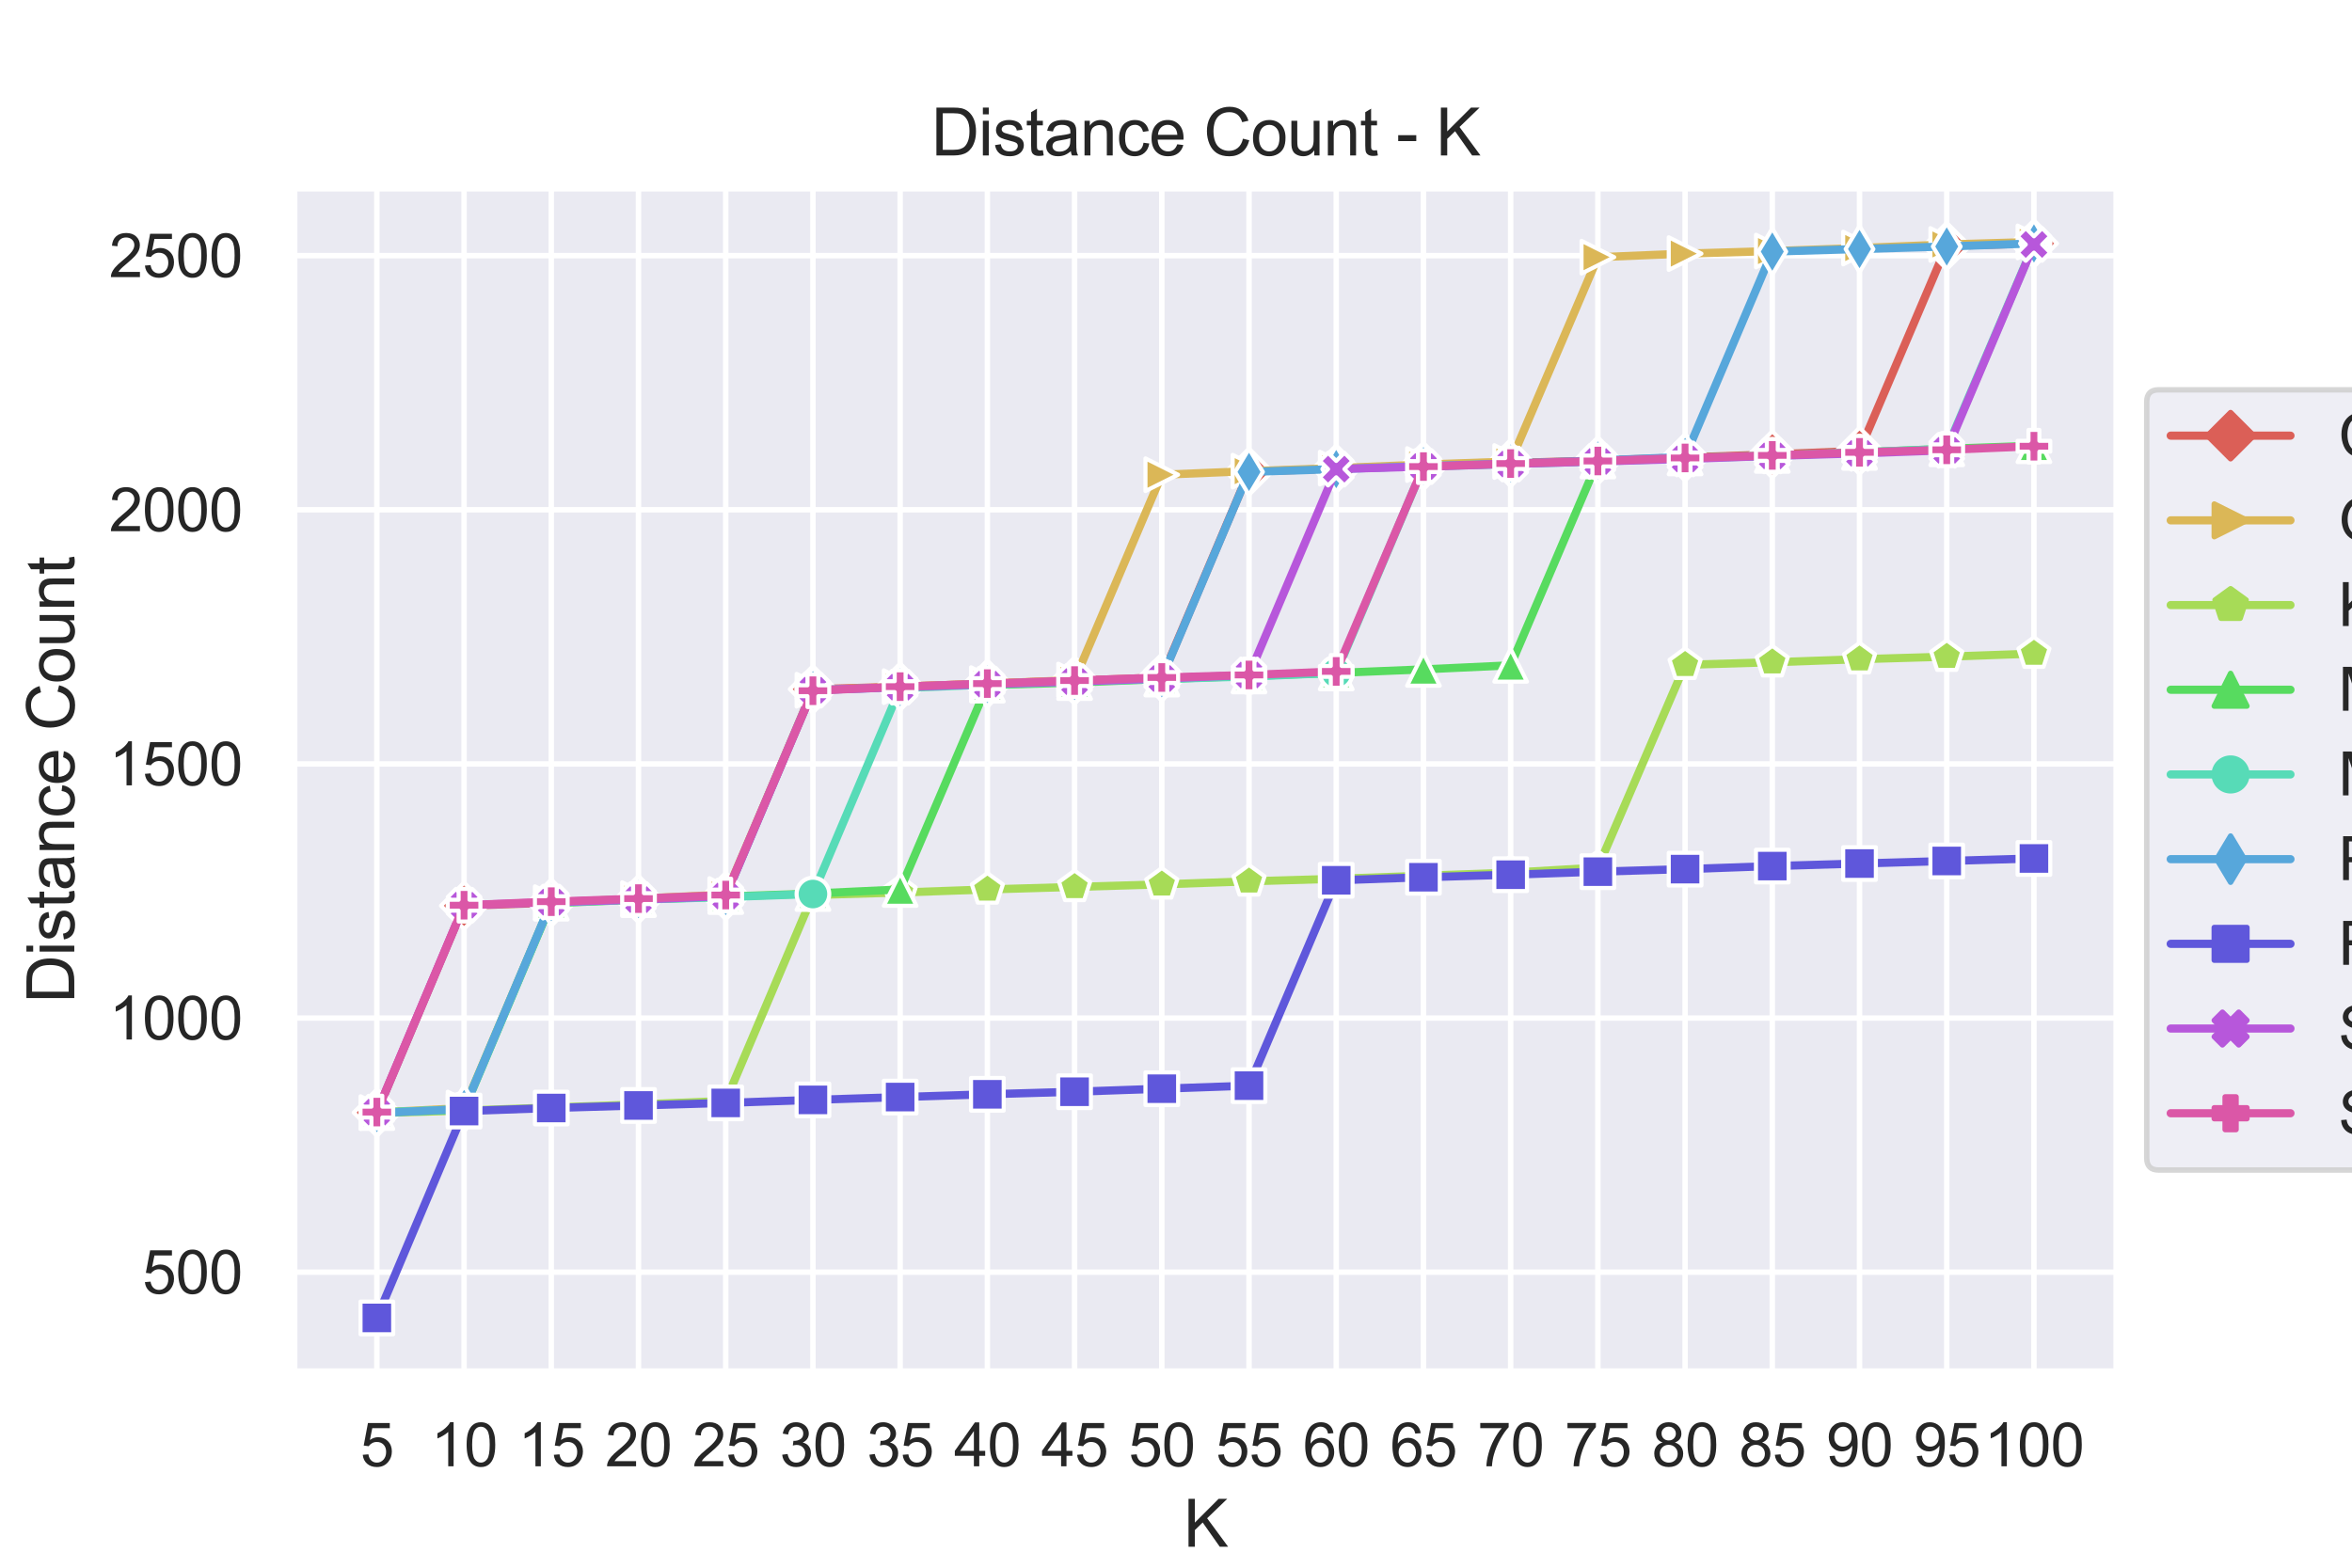<?xml version="1.0" encoding="utf-8" standalone="no"?>
<!DOCTYPE svg PUBLIC "-//W3C//DTD SVG 1.1//EN"
  "http://www.w3.org/Graphics/SVG/1.1/DTD/svg11.dtd">
<svg xmlns:xlink="http://www.w3.org/1999/xlink" width="432pt" height="288pt" viewBox="0 0 432 288" xmlns="http://www.w3.org/2000/svg" version="1.1">
 <defs>
  <style type="text/css">*{stroke-linejoin: round; stroke-linecap: butt}</style>
 </defs>
 <g id="figure_1">
  <g id="patch_1">
   <path d="M 0 288 
L 432 288 
L 432 0 
L 0 0 
z
" style="fill: #ffffff"/>
  </g>
  <g id="axes_1">
   <g id="patch_2">
    <path d="M 54 252 
L 388.8 252 
L 388.8 34.56 
L 54 34.56 
z
" style="fill: #eaeaf2"/>
   </g>
   <g id="matplotlib.axis_1">
    <g id="xtick_1">
     <g id="line2d_1">
      <path d="M 69.218 252 
L 69.218 34.56 
" clip-path="url(#p0518b81c75)" style="fill: none; stroke: #ffffff; stroke-linecap: round"/>
     </g>
     <g id="text_1">
      <!-- 5 -->
      <g style="fill: #262626" transform="translate(66.16 269.374)scale(0.11 -0.11)">
       <defs>
        <path id="ArialMT-35" d="M 266 1200 
L 856 1250 
Q 922 819 1161 601 
Q 1400 384 1738 384 
Q 2144 384 2425 690 
Q 2706 997 2706 1503 
Q 2706 1984 2436 2262 
Q 2166 2541 1728 2541 
Q 1456 2541 1237 2417 
Q 1019 2294 894 2097 
L 366 2166 
L 809 4519 
L 3088 4519 
L 3088 3981 
L 1259 3981 
L 1013 2750 
Q 1425 3038 1878 3038 
Q 2478 3038 2890 2622 
Q 3303 2206 3303 1553 
Q 3303 931 2941 478 
Q 2500 -78 1738 -78 
Q 1113 -78 717 272 
Q 322 622 266 1200 
z
" transform="scale(0.016)"/>
       </defs>
       <use xlink:href="#ArialMT-35"/>
      </g>
     </g>
    </g>
    <g id="xtick_2">
     <g id="line2d_2">
      <path d="M 85.237 252 
L 85.237 34.56 
" clip-path="url(#p0518b81c75)" style="fill: none; stroke: #ffffff; stroke-linecap: round"/>
     </g>
     <g id="text_2">
      <!-- 10 -->
      <g style="fill: #262626" transform="translate(79.12 269.374)scale(0.11 -0.11)">
       <defs>
        <path id="ArialMT-31" d="M 2384 0 
L 1822 0 
L 1822 3584 
Q 1619 3391 1289 3197 
Q 959 3003 697 2906 
L 697 3450 
Q 1169 3672 1522 3987 
Q 1875 4303 2022 4600 
L 2384 4600 
L 2384 0 
z
" transform="scale(0.016)"/>
        <path id="ArialMT-30" d="M 266 2259 
Q 266 3072 433 3567 
Q 600 4063 929 4331 
Q 1259 4600 1759 4600 
Q 2128 4600 2406 4451 
Q 2684 4303 2865 4023 
Q 3047 3744 3150 3342 
Q 3253 2941 3253 2259 
Q 3253 1453 3087 958 
Q 2922 463 2592 192 
Q 2263 -78 1759 -78 
Q 1097 -78 719 397 
Q 266 969 266 2259 
z
M 844 2259 
Q 844 1131 1108 757 
Q 1372 384 1759 384 
Q 2147 384 2411 759 
Q 2675 1134 2675 2259 
Q 2675 3391 2411 3762 
Q 2147 4134 1753 4134 
Q 1366 4134 1134 3806 
Q 844 3388 844 2259 
z
" transform="scale(0.016)"/>
       </defs>
       <use xlink:href="#ArialMT-31"/>
       <use xlink:href="#ArialMT-30" x="55.615"/>
      </g>
     </g>
    </g>
    <g id="xtick_3">
     <g id="line2d_3">
      <path d="M 101.256 252 
L 101.256 34.56 
" clip-path="url(#p0518b81c75)" style="fill: none; stroke: #ffffff; stroke-linecap: round"/>
     </g>
     <g id="text_3">
      <!-- 15 -->
      <g style="fill: #262626" transform="translate(95.139 269.374)scale(0.11 -0.11)">
       <use xlink:href="#ArialMT-31"/>
       <use xlink:href="#ArialMT-35" x="55.615"/>
      </g>
     </g>
    </g>
    <g id="xtick_4">
     <g id="line2d_4">
      <path d="M 117.276 252 
L 117.276 34.56 
" clip-path="url(#p0518b81c75)" style="fill: none; stroke: #ffffff; stroke-linecap: round"/>
     </g>
     <g id="text_4">
      <!-- 20 -->
      <g style="fill: #262626" transform="translate(111.159 269.374)scale(0.11 -0.11)">
       <defs>
        <path id="ArialMT-32" d="M 3222 541 
L 3222 0 
L 194 0 
Q 188 203 259 391 
Q 375 700 629 1000 
Q 884 1300 1366 1694 
Q 2113 2306 2375 2664 
Q 2638 3022 2638 3341 
Q 2638 3675 2398 3904 
Q 2159 4134 1775 4134 
Q 1369 4134 1125 3890 
Q 881 3647 878 3216 
L 300 3275 
Q 359 3922 746 4261 
Q 1134 4600 1788 4600 
Q 2447 4600 2831 4234 
Q 3216 3869 3216 3328 
Q 3216 3053 3103 2787 
Q 2991 2522 2730 2228 
Q 2469 1934 1863 1422 
Q 1356 997 1212 845 
Q 1069 694 975 541 
L 3222 541 
z
" transform="scale(0.016)"/>
       </defs>
       <use xlink:href="#ArialMT-32"/>
       <use xlink:href="#ArialMT-30" x="55.615"/>
      </g>
     </g>
    </g>
    <g id="xtick_5">
     <g id="line2d_5">
      <path d="M 133.295 252 
L 133.295 34.56 
" clip-path="url(#p0518b81c75)" style="fill: none; stroke: #ffffff; stroke-linecap: round"/>
     </g>
     <g id="text_5">
      <!-- 25 -->
      <g style="fill: #262626" transform="translate(127.178 269.374)scale(0.11 -0.11)">
       <use xlink:href="#ArialMT-32"/>
       <use xlink:href="#ArialMT-35" x="55.615"/>
      </g>
     </g>
    </g>
    <g id="xtick_6">
     <g id="line2d_6">
      <path d="M 149.314 252 
L 149.314 34.56 
" clip-path="url(#p0518b81c75)" style="fill: none; stroke: #ffffff; stroke-linecap: round"/>
     </g>
     <g id="text_6">
      <!-- 30 -->
      <g style="fill: #262626" transform="translate(143.197 269.374)scale(0.11 -0.11)">
       <defs>
        <path id="ArialMT-33" d="M 269 1209 
L 831 1284 
Q 928 806 1161 595 
Q 1394 384 1728 384 
Q 2125 384 2398 659 
Q 2672 934 2672 1341 
Q 2672 1728 2419 1979 
Q 2166 2231 1775 2231 
Q 1616 2231 1378 2169 
L 1441 2663 
Q 1497 2656 1531 2656 
Q 1891 2656 2178 2843 
Q 2466 3031 2466 3422 
Q 2466 3731 2256 3934 
Q 2047 4138 1716 4138 
Q 1388 4138 1169 3931 
Q 950 3725 888 3313 
L 325 3413 
Q 428 3978 793 4289 
Q 1159 4600 1703 4600 
Q 2078 4600 2393 4439 
Q 2709 4278 2876 4000 
Q 3044 3722 3044 3409 
Q 3044 3113 2884 2869 
Q 2725 2625 2413 2481 
Q 2819 2388 3044 2092 
Q 3269 1797 3269 1353 
Q 3269 753 2831 336 
Q 2394 -81 1725 -81 
Q 1122 -81 723 278 
Q 325 638 269 1209 
z
" transform="scale(0.016)"/>
       </defs>
       <use xlink:href="#ArialMT-33"/>
       <use xlink:href="#ArialMT-30" x="55.615"/>
      </g>
     </g>
    </g>
    <g id="xtick_7">
     <g id="line2d_7">
      <path d="M 165.333 252 
L 165.333 34.56 
" clip-path="url(#p0518b81c75)" style="fill: none; stroke: #ffffff; stroke-linecap: round"/>
     </g>
     <g id="text_7">
      <!-- 35 -->
      <g style="fill: #262626" transform="translate(159.216 269.374)scale(0.11 -0.11)">
       <use xlink:href="#ArialMT-33"/>
       <use xlink:href="#ArialMT-35" x="55.615"/>
      </g>
     </g>
    </g>
    <g id="xtick_8">
     <g id="line2d_8">
      <path d="M 181.352 252 
L 181.352 34.56 
" clip-path="url(#p0518b81c75)" style="fill: none; stroke: #ffffff; stroke-linecap: round"/>
     </g>
     <g id="text_8">
      <!-- 40 -->
      <g style="fill: #262626" transform="translate(175.235 269.374)scale(0.11 -0.11)">
       <defs>
        <path id="ArialMT-34" d="M 2069 0 
L 2069 1097 
L 81 1097 
L 81 1613 
L 2172 4581 
L 2631 4581 
L 2631 1613 
L 3250 1613 
L 3250 1097 
L 2631 1097 
L 2631 0 
L 2069 0 
z
M 2069 1613 
L 2069 3678 
L 634 1613 
L 2069 1613 
z
" transform="scale(0.016)"/>
       </defs>
       <use xlink:href="#ArialMT-34"/>
       <use xlink:href="#ArialMT-30" x="55.615"/>
      </g>
     </g>
    </g>
    <g id="xtick_9">
     <g id="line2d_9">
      <path d="M 197.371 252 
L 197.371 34.56 
" clip-path="url(#p0518b81c75)" style="fill: none; stroke: #ffffff; stroke-linecap: round"/>
     </g>
     <g id="text_9">
      <!-- 45 -->
      <g style="fill: #262626" transform="translate(191.254 269.374)scale(0.11 -0.11)">
       <use xlink:href="#ArialMT-34"/>
       <use xlink:href="#ArialMT-35" x="55.615"/>
      </g>
     </g>
    </g>
    <g id="xtick_10">
     <g id="line2d_10">
      <path d="M 213.39 252 
L 213.39 34.56 
" clip-path="url(#p0518b81c75)" style="fill: none; stroke: #ffffff; stroke-linecap: round"/>
     </g>
     <g id="text_10">
      <!-- 50 -->
      <g style="fill: #262626" transform="translate(207.273 269.374)scale(0.11 -0.11)">
       <use xlink:href="#ArialMT-35"/>
       <use xlink:href="#ArialMT-30" x="55.615"/>
      </g>
     </g>
    </g>
    <g id="xtick_11">
     <g id="line2d_11">
      <path d="M 229.41 252 
L 229.41 34.56 
" clip-path="url(#p0518b81c75)" style="fill: none; stroke: #ffffff; stroke-linecap: round"/>
     </g>
     <g id="text_11">
      <!-- 55 -->
      <g style="fill: #262626" transform="translate(223.293 269.374)scale(0.11 -0.11)">
       <use xlink:href="#ArialMT-35"/>
       <use xlink:href="#ArialMT-35" x="55.615"/>
      </g>
     </g>
    </g>
    <g id="xtick_12">
     <g id="line2d_12">
      <path d="M 245.429 252 
L 245.429 34.56 
" clip-path="url(#p0518b81c75)" style="fill: none; stroke: #ffffff; stroke-linecap: round"/>
     </g>
     <g id="text_12">
      <!-- 60 -->
      <g style="fill: #262626" transform="translate(239.312 269.374)scale(0.11 -0.11)">
       <defs>
        <path id="ArialMT-36" d="M 3184 3459 
L 2625 3416 
Q 2550 3747 2413 3897 
Q 2184 4138 1850 4138 
Q 1581 4138 1378 3988 
Q 1113 3794 959 3422 
Q 806 3050 800 2363 
Q 1003 2672 1297 2822 
Q 1591 2972 1913 2972 
Q 2475 2972 2870 2558 
Q 3266 2144 3266 1488 
Q 3266 1056 3080 686 
Q 2894 316 2569 119 
Q 2244 -78 1831 -78 
Q 1128 -78 684 439 
Q 241 956 241 2144 
Q 241 3472 731 4075 
Q 1159 4600 1884 4600 
Q 2425 4600 2770 4297 
Q 3116 3994 3184 3459 
z
M 888 1484 
Q 888 1194 1011 928 
Q 1134 663 1356 523 
Q 1578 384 1822 384 
Q 2178 384 2434 671 
Q 2691 959 2691 1453 
Q 2691 1928 2437 2201 
Q 2184 2475 1800 2475 
Q 1419 2475 1153 2201 
Q 888 1928 888 1484 
z
" transform="scale(0.016)"/>
       </defs>
       <use xlink:href="#ArialMT-36"/>
       <use xlink:href="#ArialMT-30" x="55.615"/>
      </g>
     </g>
    </g>
    <g id="xtick_13">
     <g id="line2d_13">
      <path d="M 261.448 252 
L 261.448 34.56 
" clip-path="url(#p0518b81c75)" style="fill: none; stroke: #ffffff; stroke-linecap: round"/>
     </g>
     <g id="text_13">
      <!-- 65 -->
      <g style="fill: #262626" transform="translate(255.331 269.374)scale(0.11 -0.11)">
       <use xlink:href="#ArialMT-36"/>
       <use xlink:href="#ArialMT-35" x="55.615"/>
      </g>
     </g>
    </g>
    <g id="xtick_14">
     <g id="line2d_14">
      <path d="M 277.467 252 
L 277.467 34.56 
" clip-path="url(#p0518b81c75)" style="fill: none; stroke: #ffffff; stroke-linecap: round"/>
     </g>
     <g id="text_14">
      <!-- 70 -->
      <g style="fill: #262626" transform="translate(271.35 269.374)scale(0.11 -0.11)">
       <defs>
        <path id="ArialMT-37" d="M 303 3981 
L 303 4522 
L 3269 4522 
L 3269 4084 
Q 2831 3619 2401 2847 
Q 1972 2075 1738 1259 
Q 1569 684 1522 0 
L 944 0 
Q 953 541 1156 1306 
Q 1359 2072 1739 2783 
Q 2119 3494 2547 3981 
L 303 3981 
z
" transform="scale(0.016)"/>
       </defs>
       <use xlink:href="#ArialMT-37"/>
       <use xlink:href="#ArialMT-30" x="55.615"/>
      </g>
     </g>
    </g>
    <g id="xtick_15">
     <g id="line2d_15">
      <path d="M 293.486 252 
L 293.486 34.56 
" clip-path="url(#p0518b81c75)" style="fill: none; stroke: #ffffff; stroke-linecap: round"/>
     </g>
     <g id="text_15">
      <!-- 75 -->
      <g style="fill: #262626" transform="translate(287.369 269.374)scale(0.11 -0.11)">
       <use xlink:href="#ArialMT-37"/>
       <use xlink:href="#ArialMT-35" x="55.615"/>
      </g>
     </g>
    </g>
    <g id="xtick_16">
     <g id="line2d_16">
      <path d="M 309.505 252 
L 309.505 34.56 
" clip-path="url(#p0518b81c75)" style="fill: none; stroke: #ffffff; stroke-linecap: round"/>
     </g>
     <g id="text_16">
      <!-- 80 -->
      <g style="fill: #262626" transform="translate(303.388 269.374)scale(0.11 -0.11)">
       <defs>
        <path id="ArialMT-38" d="M 1131 2484 
Q 781 2613 612 2850 
Q 444 3088 444 3419 
Q 444 3919 803 4259 
Q 1163 4600 1759 4600 
Q 2359 4600 2725 4251 
Q 3091 3903 3091 3403 
Q 3091 3084 2923 2848 
Q 2756 2613 2416 2484 
Q 2838 2347 3058 2040 
Q 3278 1734 3278 1309 
Q 3278 722 2862 322 
Q 2447 -78 1769 -78 
Q 1091 -78 675 323 
Q 259 725 259 1325 
Q 259 1772 486 2073 
Q 713 2375 1131 2484 
z
M 1019 3438 
Q 1019 3113 1228 2906 
Q 1438 2700 1772 2700 
Q 2097 2700 2305 2904 
Q 2513 3109 2513 3406 
Q 2513 3716 2298 3927 
Q 2084 4138 1766 4138 
Q 1444 4138 1231 3931 
Q 1019 3725 1019 3438 
z
M 838 1322 
Q 838 1081 952 856 
Q 1066 631 1291 507 
Q 1516 384 1775 384 
Q 2178 384 2440 643 
Q 2703 903 2703 1303 
Q 2703 1709 2433 1975 
Q 2163 2241 1756 2241 
Q 1359 2241 1098 1978 
Q 838 1716 838 1322 
z
" transform="scale(0.016)"/>
       </defs>
       <use xlink:href="#ArialMT-38"/>
       <use xlink:href="#ArialMT-30" x="55.615"/>
      </g>
     </g>
    </g>
    <g id="xtick_17">
     <g id="line2d_17">
      <path d="M 325.524 252 
L 325.524 34.56 
" clip-path="url(#p0518b81c75)" style="fill: none; stroke: #ffffff; stroke-linecap: round"/>
     </g>
     <g id="text_17">
      <!-- 85 -->
      <g style="fill: #262626" transform="translate(319.407 269.374)scale(0.11 -0.11)">
       <use xlink:href="#ArialMT-38"/>
       <use xlink:href="#ArialMT-35" x="55.615"/>
      </g>
     </g>
    </g>
    <g id="xtick_18">
     <g id="line2d_18">
      <path d="M 341.544 252 
L 341.544 34.56 
" clip-path="url(#p0518b81c75)" style="fill: none; stroke: #ffffff; stroke-linecap: round"/>
     </g>
     <g id="text_18">
      <!-- 90 -->
      <g style="fill: #262626" transform="translate(335.427 269.374)scale(0.11 -0.11)">
       <defs>
        <path id="ArialMT-39" d="M 350 1059 
L 891 1109 
Q 959 728 1153 556 
Q 1347 384 1650 384 
Q 1909 384 2104 503 
Q 2300 622 2425 820 
Q 2550 1019 2634 1356 
Q 2719 1694 2719 2044 
Q 2719 2081 2716 2156 
Q 2547 1888 2255 1720 
Q 1963 1553 1622 1553 
Q 1053 1553 659 1965 
Q 266 2378 266 3053 
Q 266 3750 677 4175 
Q 1088 4600 1706 4600 
Q 2153 4600 2523 4359 
Q 2894 4119 3086 3673 
Q 3278 3228 3278 2384 
Q 3278 1506 3087 986 
Q 2897 466 2520 194 
Q 2144 -78 1638 -78 
Q 1100 -78 759 220 
Q 419 519 350 1059 
z
M 2653 3081 
Q 2653 3566 2395 3850 
Q 2138 4134 1775 4134 
Q 1400 4134 1122 3828 
Q 844 3522 844 3034 
Q 844 2597 1108 2323 
Q 1372 2050 1759 2050 
Q 2150 2050 2401 2323 
Q 2653 2597 2653 3081 
z
" transform="scale(0.016)"/>
       </defs>
       <use xlink:href="#ArialMT-39"/>
       <use xlink:href="#ArialMT-30" x="55.615"/>
      </g>
     </g>
    </g>
    <g id="xtick_19">
     <g id="line2d_19">
      <path d="M 357.563 252 
L 357.563 34.56 
" clip-path="url(#p0518b81c75)" style="fill: none; stroke: #ffffff; stroke-linecap: round"/>
     </g>
     <g id="text_19">
      <!-- 95 -->
      <g style="fill: #262626" transform="translate(351.446 269.374)scale(0.11 -0.11)">
       <use xlink:href="#ArialMT-39"/>
       <use xlink:href="#ArialMT-35" x="55.615"/>
      </g>
     </g>
    </g>
    <g id="xtick_20">
     <g id="line2d_20">
      <path d="M 373.582 252 
L 373.582 34.56 
" clip-path="url(#p0518b81c75)" style="fill: none; stroke: #ffffff; stroke-linecap: round"/>
     </g>
     <g id="text_20">
      <!-- 100 -->
      <g style="fill: #262626" transform="translate(364.406 269.374)scale(0.11 -0.11)">
       <use xlink:href="#ArialMT-31"/>
       <use xlink:href="#ArialMT-30" x="55.615"/>
       <use xlink:href="#ArialMT-30" x="111.23"/>
      </g>
     </g>
    </g>
    <g id="text_21">
     <!-- K -->
     <g style="fill: #262626" transform="translate(217.398 284.149)scale(0.12 -0.12)">
      <defs>
       <path id="ArialMT-4b" d="M 469 0 
L 469 4581 
L 1075 4581 
L 1075 2309 
L 3350 4581 
L 4172 4581 
L 2250 2725 
L 4256 0 
L 3456 0 
L 1825 2319 
L 1075 1588 
L 1075 0 
L 469 0 
z
" transform="scale(0.016)"/>
      </defs>
      <use xlink:href="#ArialMT-4b"/>
     </g>
    </g>
   </g>
   <g id="matplotlib.axis_2">
    <g id="ytick_1">
     <g id="line2d_21">
      <path d="M 54 233.713 
L 388.8 233.713 
" clip-path="url(#p0518b81c75)" style="fill: none; stroke: #ffffff; stroke-linecap: round"/>
     </g>
     <g id="text_22">
      <!-- 500 -->
      <g style="fill: #262626" transform="translate(26.149 237.65)scale(0.11 -0.11)">
       <use xlink:href="#ArialMT-35"/>
       <use xlink:href="#ArialMT-30" x="55.615"/>
       <use xlink:href="#ArialMT-30" x="111.23"/>
      </g>
     </g>
    </g>
    <g id="ytick_2">
     <g id="line2d_22">
      <path d="M 54 187.026 
L 388.8 187.026 
" clip-path="url(#p0518b81c75)" style="fill: none; stroke: #ffffff; stroke-linecap: round"/>
     </g>
     <g id="text_23">
      <!-- 1000 -->
      <g style="fill: #262626" transform="translate(20.032 190.963)scale(0.11 -0.11)">
       <use xlink:href="#ArialMT-31"/>
       <use xlink:href="#ArialMT-30" x="55.615"/>
       <use xlink:href="#ArialMT-30" x="111.23"/>
       <use xlink:href="#ArialMT-30" x="166.846"/>
      </g>
     </g>
    </g>
    <g id="ytick_3">
     <g id="line2d_23">
      <path d="M 54 140.339 
L 388.8 140.339 
" clip-path="url(#p0518b81c75)" style="fill: none; stroke: #ffffff; stroke-linecap: round"/>
     </g>
     <g id="text_24">
      <!-- 1500 -->
      <g style="fill: #262626" transform="translate(20.032 144.276)scale(0.11 -0.11)">
       <use xlink:href="#ArialMT-31"/>
       <use xlink:href="#ArialMT-35" x="55.615"/>
       <use xlink:href="#ArialMT-30" x="111.23"/>
       <use xlink:href="#ArialMT-30" x="166.846"/>
      </g>
     </g>
    </g>
    <g id="ytick_4">
     <g id="line2d_24">
      <path d="M 54 93.652 
L 388.8 93.652 
" clip-path="url(#p0518b81c75)" style="fill: none; stroke: #ffffff; stroke-linecap: round"/>
     </g>
     <g id="text_25">
      <!-- 2000 -->
      <g style="fill: #262626" transform="translate(20.032 97.589)scale(0.11 -0.11)">
       <use xlink:href="#ArialMT-32"/>
       <use xlink:href="#ArialMT-30" x="55.615"/>
       <use xlink:href="#ArialMT-30" x="111.23"/>
       <use xlink:href="#ArialMT-30" x="166.846"/>
      </g>
     </g>
    </g>
    <g id="ytick_5">
     <g id="line2d_25">
      <path d="M 54 46.965 
L 388.8 46.965 
" clip-path="url(#p0518b81c75)" style="fill: none; stroke: #ffffff; stroke-linecap: round"/>
     </g>
     <g id="text_26">
      <!-- 2500 -->
      <g style="fill: #262626" transform="translate(20.032 50.902)scale(0.11 -0.11)">
       <use xlink:href="#ArialMT-32"/>
       <use xlink:href="#ArialMT-35" x="55.615"/>
       <use xlink:href="#ArialMT-30" x="111.23"/>
       <use xlink:href="#ArialMT-30" x="166.846"/>
      </g>
     </g>
    </g>
    <g id="text_27">
     <!-- Distance Count -->
     <g style="fill: #262626" transform="translate(13.647 184.299)rotate(-90)scale(0.12 -0.12)">
      <defs>
       <path id="ArialMT-44" d="M 494 0 
L 494 4581 
L 2072 4581 
Q 2606 4581 2888 4516 
Q 3281 4425 3559 4188 
Q 3922 3881 4101 3404 
Q 4281 2928 4281 2316 
Q 4281 1794 4159 1391 
Q 4038 988 3847 723 
Q 3656 459 3429 307 
Q 3203 156 2883 78 
Q 2563 0 2147 0 
L 494 0 
z
M 1100 541 
L 2078 541 
Q 2531 541 2789 625 
Q 3047 709 3200 863 
Q 3416 1078 3536 1442 
Q 3656 1806 3656 2325 
Q 3656 3044 3420 3430 
Q 3184 3816 2847 3947 
Q 2603 4041 2063 4041 
L 1100 4041 
L 1100 541 
z
" transform="scale(0.016)"/>
       <path id="ArialMT-69" d="M 425 3934 
L 425 4581 
L 988 4581 
L 988 3934 
L 425 3934 
z
M 425 0 
L 425 3319 
L 988 3319 
L 988 0 
L 425 0 
z
" transform="scale(0.016)"/>
       <path id="ArialMT-73" d="M 197 991 
L 753 1078 
Q 800 744 1014 566 
Q 1228 388 1613 388 
Q 2000 388 2187 545 
Q 2375 703 2375 916 
Q 2375 1106 2209 1216 
Q 2094 1291 1634 1406 
Q 1016 1563 777 1677 
Q 538 1791 414 1992 
Q 291 2194 291 2438 
Q 291 2659 392 2848 
Q 494 3038 669 3163 
Q 800 3259 1026 3326 
Q 1253 3394 1513 3394 
Q 1903 3394 2198 3281 
Q 2494 3169 2634 2976 
Q 2775 2784 2828 2463 
L 2278 2388 
Q 2241 2644 2061 2787 
Q 1881 2931 1553 2931 
Q 1166 2931 1000 2803 
Q 834 2675 834 2503 
Q 834 2394 903 2306 
Q 972 2216 1119 2156 
Q 1203 2125 1616 2013 
Q 2213 1853 2448 1751 
Q 2684 1650 2818 1456 
Q 2953 1263 2953 975 
Q 2953 694 2789 445 
Q 2625 197 2315 61 
Q 2006 -75 1616 -75 
Q 969 -75 630 194 
Q 291 463 197 991 
z
" transform="scale(0.016)"/>
       <path id="ArialMT-74" d="M 1650 503 
L 1731 6 
Q 1494 -44 1306 -44 
Q 1000 -44 831 53 
Q 663 150 594 308 
Q 525 466 525 972 
L 525 2881 
L 113 2881 
L 113 3319 
L 525 3319 
L 525 4141 
L 1084 4478 
L 1084 3319 
L 1650 3319 
L 1650 2881 
L 1084 2881 
L 1084 941 
Q 1084 700 1114 631 
Q 1144 563 1211 522 
Q 1278 481 1403 481 
Q 1497 481 1650 503 
z
" transform="scale(0.016)"/>
       <path id="ArialMT-61" d="M 2588 409 
Q 2275 144 1986 34 
Q 1697 -75 1366 -75 
Q 819 -75 525 192 
Q 231 459 231 875 
Q 231 1119 342 1320 
Q 453 1522 633 1644 
Q 813 1766 1038 1828 
Q 1203 1872 1538 1913 
Q 2219 1994 2541 2106 
Q 2544 2222 2544 2253 
Q 2544 2597 2384 2738 
Q 2169 2928 1744 2928 
Q 1347 2928 1158 2789 
Q 969 2650 878 2297 
L 328 2372 
Q 403 2725 575 2942 
Q 747 3159 1072 3276 
Q 1397 3394 1825 3394 
Q 2250 3394 2515 3294 
Q 2781 3194 2906 3042 
Q 3031 2891 3081 2659 
Q 3109 2516 3109 2141 
L 3109 1391 
Q 3109 606 3145 398 
Q 3181 191 3288 0 
L 2700 0 
Q 2613 175 2588 409 
z
M 2541 1666 
Q 2234 1541 1622 1453 
Q 1275 1403 1131 1340 
Q 988 1278 909 1158 
Q 831 1038 831 891 
Q 831 666 1001 516 
Q 1172 366 1500 366 
Q 1825 366 2078 508 
Q 2331 650 2450 897 
Q 2541 1088 2541 1459 
L 2541 1666 
z
" transform="scale(0.016)"/>
       <path id="ArialMT-6e" d="M 422 0 
L 422 3319 
L 928 3319 
L 928 2847 
Q 1294 3394 1984 3394 
Q 2284 3394 2536 3286 
Q 2788 3178 2913 3003 
Q 3038 2828 3088 2588 
Q 3119 2431 3119 2041 
L 3119 0 
L 2556 0 
L 2556 2019 
Q 2556 2363 2490 2533 
Q 2425 2703 2258 2804 
Q 2091 2906 1866 2906 
Q 1506 2906 1245 2678 
Q 984 2450 984 1813 
L 984 0 
L 422 0 
z
" transform="scale(0.016)"/>
       <path id="ArialMT-63" d="M 2588 1216 
L 3141 1144 
Q 3050 572 2676 248 
Q 2303 -75 1759 -75 
Q 1078 -75 664 370 
Q 250 816 250 1647 
Q 250 2184 428 2587 
Q 606 2991 970 3192 
Q 1334 3394 1763 3394 
Q 2303 3394 2647 3120 
Q 2991 2847 3088 2344 
L 2541 2259 
Q 2463 2594 2264 2762 
Q 2066 2931 1784 2931 
Q 1359 2931 1093 2626 
Q 828 2322 828 1663 
Q 828 994 1084 691 
Q 1341 388 1753 388 
Q 2084 388 2306 591 
Q 2528 794 2588 1216 
z
" transform="scale(0.016)"/>
       <path id="ArialMT-65" d="M 2694 1069 
L 3275 997 
Q 3138 488 2766 206 
Q 2394 -75 1816 -75 
Q 1088 -75 661 373 
Q 234 822 234 1631 
Q 234 2469 665 2931 
Q 1097 3394 1784 3394 
Q 2450 3394 2872 2941 
Q 3294 2488 3294 1666 
Q 3294 1616 3291 1516 
L 816 1516 
Q 847 969 1125 678 
Q 1403 388 1819 388 
Q 2128 388 2347 550 
Q 2566 713 2694 1069 
z
M 847 1978 
L 2700 1978 
Q 2663 2397 2488 2606 
Q 2219 2931 1791 2931 
Q 1403 2931 1139 2672 
Q 875 2413 847 1978 
z
" transform="scale(0.016)"/>
       <path id="ArialMT-20" transform="scale(0.016)"/>
       <path id="ArialMT-43" d="M 3763 1606 
L 4369 1453 
Q 4178 706 3683 314 
Q 3188 -78 2472 -78 
Q 1731 -78 1267 223 
Q 803 525 561 1097 
Q 319 1669 319 2325 
Q 319 3041 592 3573 
Q 866 4106 1370 4382 
Q 1875 4659 2481 4659 
Q 3169 4659 3637 4309 
Q 4106 3959 4291 3325 
L 3694 3184 
Q 3534 3684 3231 3912 
Q 2928 4141 2469 4141 
Q 1941 4141 1586 3887 
Q 1231 3634 1087 3207 
Q 944 2781 944 2328 
Q 944 1744 1114 1308 
Q 1284 872 1643 656 
Q 2003 441 2422 441 
Q 2931 441 3284 734 
Q 3638 1028 3763 1606 
z
" transform="scale(0.016)"/>
       <path id="ArialMT-6f" d="M 213 1659 
Q 213 2581 725 3025 
Q 1153 3394 1769 3394 
Q 2453 3394 2887 2945 
Q 3322 2497 3322 1706 
Q 3322 1066 3130 698 
Q 2938 331 2570 128 
Q 2203 -75 1769 -75 
Q 1072 -75 642 372 
Q 213 819 213 1659 
z
M 791 1659 
Q 791 1022 1069 705 
Q 1347 388 1769 388 
Q 2188 388 2466 706 
Q 2744 1025 2744 1678 
Q 2744 2294 2464 2611 
Q 2184 2928 1769 2928 
Q 1347 2928 1069 2612 
Q 791 2297 791 1659 
z
" transform="scale(0.016)"/>
       <path id="ArialMT-75" d="M 2597 0 
L 2597 488 
Q 2209 -75 1544 -75 
Q 1250 -75 995 37 
Q 741 150 617 320 
Q 494 491 444 738 
Q 409 903 409 1263 
L 409 3319 
L 972 3319 
L 972 1478 
Q 972 1038 1006 884 
Q 1059 663 1231 536 
Q 1403 409 1656 409 
Q 1909 409 2131 539 
Q 2353 669 2445 892 
Q 2538 1116 2538 1541 
L 2538 3319 
L 3100 3319 
L 3100 0 
L 2597 0 
z
" transform="scale(0.016)"/>
      </defs>
      <use xlink:href="#ArialMT-44"/>
      <use xlink:href="#ArialMT-69" x="72.217"/>
      <use xlink:href="#ArialMT-73" x="94.434"/>
      <use xlink:href="#ArialMT-74" x="144.434"/>
      <use xlink:href="#ArialMT-61" x="172.217"/>
      <use xlink:href="#ArialMT-6e" x="227.832"/>
      <use xlink:href="#ArialMT-63" x="283.447"/>
      <use xlink:href="#ArialMT-65" x="333.447"/>
      <use xlink:href="#ArialMT-20" x="389.062"/>
      <use xlink:href="#ArialMT-43" x="416.846"/>
      <use xlink:href="#ArialMT-6f" x="489.062"/>
      <use xlink:href="#ArialMT-75" x="544.678"/>
      <use xlink:href="#ArialMT-6e" x="600.293"/>
      <use xlink:href="#ArialMT-74" x="655.908"/>
     </g>
    </g>
   </g>
   <g id="line2d_26">
    <path d="M 69.218 204.393 
L 85.237 166.39 
L 101.256 165.83 
L 117.276 165.176 
L 133.295 164.616 
L 149.314 126.613 
L 165.333 126.146 
L 181.352 125.586 
L 197.371 125.025 
L 213.39 124.465 
L 229.41 86.649 
L 245.429 86.088 
L 261.448 85.622 
L 277.467 85.061 
L 293.486 84.594 
L 309.505 84.034 
L 325.524 83.474 
L 341.544 82.82 
L 357.563 45.191 
L 373.582 44.724 
" clip-path="url(#p0518b81c75)" style="fill: none; stroke: #db5f57; stroke-width: 1.5; stroke-linecap: round"/>
    <defs>
     <path id="me0d6b55868" d="M -0 4.243 
L 4.243 0 
L 0 -4.243 
L -4.243 -0 
z
" style="stroke: #ffffff; stroke-width: 0.75; stroke-linejoin: miter"/>
    </defs>
    <g clip-path="url(#p0518b81c75)">
     <use xlink:href="#me0d6b55868" x="69.218" y="204.393" style="fill: #db5f57; stroke: #ffffff; stroke-width: 0.75; stroke-linejoin: miter"/>
     <use xlink:href="#me0d6b55868" x="85.237" y="166.39" style="fill: #db5f57; stroke: #ffffff; stroke-width: 0.75; stroke-linejoin: miter"/>
     <use xlink:href="#me0d6b55868" x="101.256" y="165.83" style="fill: #db5f57; stroke: #ffffff; stroke-width: 0.75; stroke-linejoin: miter"/>
     <use xlink:href="#me0d6b55868" x="117.276" y="165.176" style="fill: #db5f57; stroke: #ffffff; stroke-width: 0.75; stroke-linejoin: miter"/>
     <use xlink:href="#me0d6b55868" x="133.295" y="164.616" style="fill: #db5f57; stroke: #ffffff; stroke-width: 0.75; stroke-linejoin: miter"/>
     <use xlink:href="#me0d6b55868" x="149.314" y="126.613" style="fill: #db5f57; stroke: #ffffff; stroke-width: 0.75; stroke-linejoin: miter"/>
     <use xlink:href="#me0d6b55868" x="165.333" y="126.146" style="fill: #db5f57; stroke: #ffffff; stroke-width: 0.75; stroke-linejoin: miter"/>
     <use xlink:href="#me0d6b55868" x="181.352" y="125.586" style="fill: #db5f57; stroke: #ffffff; stroke-width: 0.75; stroke-linejoin: miter"/>
     <use xlink:href="#me0d6b55868" x="197.371" y="125.025" style="fill: #db5f57; stroke: #ffffff; stroke-width: 0.75; stroke-linejoin: miter"/>
     <use xlink:href="#me0d6b55868" x="213.39" y="124.465" style="fill: #db5f57; stroke: #ffffff; stroke-width: 0.75; stroke-linejoin: miter"/>
     <use xlink:href="#me0d6b55868" x="229.41" y="86.649" style="fill: #db5f57; stroke: #ffffff; stroke-width: 0.75; stroke-linejoin: miter"/>
     <use xlink:href="#me0d6b55868" x="245.429" y="86.088" style="fill: #db5f57; stroke: #ffffff; stroke-width: 0.75; stroke-linejoin: miter"/>
     <use xlink:href="#me0d6b55868" x="261.448" y="85.622" style="fill: #db5f57; stroke: #ffffff; stroke-width: 0.75; stroke-linejoin: miter"/>
     <use xlink:href="#me0d6b55868" x="277.467" y="85.061" style="fill: #db5f57; stroke: #ffffff; stroke-width: 0.75; stroke-linejoin: miter"/>
     <use xlink:href="#me0d6b55868" x="293.486" y="84.594" style="fill: #db5f57; stroke: #ffffff; stroke-width: 0.75; stroke-linejoin: miter"/>
     <use xlink:href="#me0d6b55868" x="309.505" y="84.034" style="fill: #db5f57; stroke: #ffffff; stroke-width: 0.75; stroke-linejoin: miter"/>
     <use xlink:href="#me0d6b55868" x="325.524" y="83.474" style="fill: #db5f57; stroke: #ffffff; stroke-width: 0.75; stroke-linejoin: miter"/>
     <use xlink:href="#me0d6b55868" x="341.544" y="82.82" style="fill: #db5f57; stroke: #ffffff; stroke-width: 0.75; stroke-linejoin: miter"/>
     <use xlink:href="#me0d6b55868" x="357.563" y="45.191" style="fill: #db5f57; stroke: #ffffff; stroke-width: 0.75; stroke-linejoin: miter"/>
     <use xlink:href="#me0d6b55868" x="373.582" y="44.724" style="fill: #db5f57; stroke: #ffffff; stroke-width: 0.75; stroke-linejoin: miter"/>
    </g>
   </g>
   <g id="line2d_27">
    <path d="M 69.218 204.393 
L 85.237 203.553 
L 101.256 165.83 
L 117.276 165.083 
L 133.295 164.336 
L 149.314 126.799 
L 165.333 126.146 
L 181.352 125.586 
L 197.371 124.932 
L 213.39 87.209 
L 229.41 86.555 
L 245.429 85.995 
L 261.448 85.341 
L 277.467 84.781 
L 293.486 47.245 
L 309.505 46.591 
L 325.524 46.124 
L 341.544 45.564 
L 357.563 44.911 
L 373.582 44.444 
" clip-path="url(#p0518b81c75)" style="fill: none; stroke: #dbb757; stroke-width: 1.5; stroke-linecap: round"/>
    <defs>
     <path id="mf6b2a55e93" d="M 3 0 
L -3 -3 
L -3 3 
z
" style="stroke: #ffffff; stroke-width: 0.75; stroke-linejoin: miter"/>
    </defs>
    <g clip-path="url(#p0518b81c75)">
     <use xlink:href="#mf6b2a55e93" x="69.218" y="204.393" style="fill: #dbb757; stroke: #ffffff; stroke-width: 0.75; stroke-linejoin: miter"/>
     <use xlink:href="#mf6b2a55e93" x="85.237" y="203.553" style="fill: #dbb757; stroke: #ffffff; stroke-width: 0.75; stroke-linejoin: miter"/>
     <use xlink:href="#mf6b2a55e93" x="101.256" y="165.83" style="fill: #dbb757; stroke: #ffffff; stroke-width: 0.75; stroke-linejoin: miter"/>
     <use xlink:href="#mf6b2a55e93" x="117.276" y="165.083" style="fill: #dbb757; stroke: #ffffff; stroke-width: 0.75; stroke-linejoin: miter"/>
     <use xlink:href="#mf6b2a55e93" x="133.295" y="164.336" style="fill: #dbb757; stroke: #ffffff; stroke-width: 0.75; stroke-linejoin: miter"/>
     <use xlink:href="#mf6b2a55e93" x="149.314" y="126.799" style="fill: #dbb757; stroke: #ffffff; stroke-width: 0.75; stroke-linejoin: miter"/>
     <use xlink:href="#mf6b2a55e93" x="165.333" y="126.146" style="fill: #dbb757; stroke: #ffffff; stroke-width: 0.75; stroke-linejoin: miter"/>
     <use xlink:href="#mf6b2a55e93" x="181.352" y="125.586" style="fill: #dbb757; stroke: #ffffff; stroke-width: 0.75; stroke-linejoin: miter"/>
     <use xlink:href="#mf6b2a55e93" x="197.371" y="124.932" style="fill: #dbb757; stroke: #ffffff; stroke-width: 0.75; stroke-linejoin: miter"/>
     <use xlink:href="#mf6b2a55e93" x="213.39" y="87.209" style="fill: #dbb757; stroke: #ffffff; stroke-width: 0.75; stroke-linejoin: miter"/>
     <use xlink:href="#mf6b2a55e93" x="229.41" y="86.555" style="fill: #dbb757; stroke: #ffffff; stroke-width: 0.75; stroke-linejoin: miter"/>
     <use xlink:href="#mf6b2a55e93" x="245.429" y="85.995" style="fill: #dbb757; stroke: #ffffff; stroke-width: 0.75; stroke-linejoin: miter"/>
     <use xlink:href="#mf6b2a55e93" x="261.448" y="85.341" style="fill: #dbb757; stroke: #ffffff; stroke-width: 0.75; stroke-linejoin: miter"/>
     <use xlink:href="#mf6b2a55e93" x="277.467" y="84.781" style="fill: #dbb757; stroke: #ffffff; stroke-width: 0.75; stroke-linejoin: miter"/>
     <use xlink:href="#mf6b2a55e93" x="293.486" y="47.245" style="fill: #dbb757; stroke: #ffffff; stroke-width: 0.75; stroke-linejoin: miter"/>
     <use xlink:href="#mf6b2a55e93" x="309.505" y="46.591" style="fill: #dbb757; stroke: #ffffff; stroke-width: 0.75; stroke-linejoin: miter"/>
     <use xlink:href="#mf6b2a55e93" x="325.524" y="46.124" style="fill: #dbb757; stroke: #ffffff; stroke-width: 0.75; stroke-linejoin: miter"/>
     <use xlink:href="#mf6b2a55e93" x="341.544" y="45.564" style="fill: #dbb757; stroke: #ffffff; stroke-width: 0.75; stroke-linejoin: miter"/>
     <use xlink:href="#mf6b2a55e93" x="357.563" y="44.911" style="fill: #dbb757; stroke: #ffffff; stroke-width: 0.75; stroke-linejoin: miter"/>
     <use xlink:href="#mf6b2a55e93" x="373.582" y="44.444" style="fill: #dbb757; stroke: #ffffff; stroke-width: 0.75; stroke-linejoin: miter"/>
    </g>
   </g>
   <g id="line2d_28">
    <path d="M 69.218 204.487 
L 85.237 204.02 
L 101.256 203.46 
L 117.276 202.899 
L 133.295 202.246 
L 149.314 164.429 
L 165.333 163.962 
L 181.352 163.402 
L 197.371 162.935 
L 213.39 162.468 
L 229.41 161.908 
L 245.429 161.441 
L 261.448 160.881 
L 277.467 160.321 
L 293.486 159.387 
L 309.505 122.131 
L 325.524 121.664 
L 341.544 121.104 
L 357.563 120.637 
L 373.582 120.077 
" clip-path="url(#p0518b81c75)" style="fill: none; stroke: #a7db57; stroke-width: 1.5; stroke-linecap: round"/>
    <defs>
     <path id="mb670bfccc0" d="M 0 -3 
L -2.853 -0.927 
L -1.763 2.427 
L 1.763 2.427 
L 2.853 -0.927 
z
" style="stroke: #ffffff; stroke-width: 0.75; stroke-linejoin: miter"/>
    </defs>
    <g clip-path="url(#p0518b81c75)">
     <use xlink:href="#mb670bfccc0" x="69.218" y="204.487" style="fill: #a7db57; stroke: #ffffff; stroke-width: 0.75; stroke-linejoin: miter"/>
     <use xlink:href="#mb670bfccc0" x="85.237" y="204.02" style="fill: #a7db57; stroke: #ffffff; stroke-width: 0.75; stroke-linejoin: miter"/>
     <use xlink:href="#mb670bfccc0" x="101.256" y="203.46" style="fill: #a7db57; stroke: #ffffff; stroke-width: 0.75; stroke-linejoin: miter"/>
     <use xlink:href="#mb670bfccc0" x="117.276" y="202.899" style="fill: #a7db57; stroke: #ffffff; stroke-width: 0.75; stroke-linejoin: miter"/>
     <use xlink:href="#mb670bfccc0" x="133.295" y="202.246" style="fill: #a7db57; stroke: #ffffff; stroke-width: 0.75; stroke-linejoin: miter"/>
     <use xlink:href="#mb670bfccc0" x="149.314" y="164.429" style="fill: #a7db57; stroke: #ffffff; stroke-width: 0.75; stroke-linejoin: miter"/>
     <use xlink:href="#mb670bfccc0" x="165.333" y="163.962" style="fill: #a7db57; stroke: #ffffff; stroke-width: 0.75; stroke-linejoin: miter"/>
     <use xlink:href="#mb670bfccc0" x="181.352" y="163.402" style="fill: #a7db57; stroke: #ffffff; stroke-width: 0.75; stroke-linejoin: miter"/>
     <use xlink:href="#mb670bfccc0" x="197.371" y="162.935" style="fill: #a7db57; stroke: #ffffff; stroke-width: 0.75; stroke-linejoin: miter"/>
     <use xlink:href="#mb670bfccc0" x="213.39" y="162.468" style="fill: #a7db57; stroke: #ffffff; stroke-width: 0.75; stroke-linejoin: miter"/>
     <use xlink:href="#mb670bfccc0" x="229.41" y="161.908" style="fill: #a7db57; stroke: #ffffff; stroke-width: 0.75; stroke-linejoin: miter"/>
     <use xlink:href="#mb670bfccc0" x="245.429" y="161.441" style="fill: #a7db57; stroke: #ffffff; stroke-width: 0.75; stroke-linejoin: miter"/>
     <use xlink:href="#mb670bfccc0" x="261.448" y="160.881" style="fill: #a7db57; stroke: #ffffff; stroke-width: 0.75; stroke-linejoin: miter"/>
     <use xlink:href="#mb670bfccc0" x="277.467" y="160.321" style="fill: #a7db57; stroke: #ffffff; stroke-width: 0.75; stroke-linejoin: miter"/>
     <use xlink:href="#mb670bfccc0" x="293.486" y="159.387" style="fill: #a7db57; stroke: #ffffff; stroke-width: 0.75; stroke-linejoin: miter"/>
     <use xlink:href="#mb670bfccc0" x="309.505" y="122.131" style="fill: #a7db57; stroke: #ffffff; stroke-width: 0.75; stroke-linejoin: miter"/>
     <use xlink:href="#mb670bfccc0" x="325.524" y="121.664" style="fill: #a7db57; stroke: #ffffff; stroke-width: 0.75; stroke-linejoin: miter"/>
     <use xlink:href="#mb670bfccc0" x="341.544" y="121.104" style="fill: #a7db57; stroke: #ffffff; stroke-width: 0.75; stroke-linejoin: miter"/>
     <use xlink:href="#mb670bfccc0" x="357.563" y="120.637" style="fill: #a7db57; stroke: #ffffff; stroke-width: 0.75; stroke-linejoin: miter"/>
     <use xlink:href="#mb670bfccc0" x="373.582" y="120.077" style="fill: #a7db57; stroke: #ffffff; stroke-width: 0.75; stroke-linejoin: miter"/>
    </g>
   </g>
   <g id="line2d_29">
    <path d="M 69.218 204.393 
L 85.237 203.833 
L 101.256 165.923 
L 117.276 165.27 
L 133.295 164.709 
L 149.314 164.149 
L 165.333 163.402 
L 181.352 125.866 
L 197.371 125.399 
L 213.39 124.745 
L 229.41 124.185 
L 245.429 123.625 
L 261.448 122.971 
L 277.467 122.224 
L 293.486 84.688 
L 309.505 84.128 
L 325.524 83.661 
L 341.544 83.1 
L 357.563 82.447 
L 373.582 81.887 
" clip-path="url(#p0518b81c75)" style="fill: none; stroke: #57db5f; stroke-width: 1.5; stroke-linecap: round"/>
    <defs>
     <path id="m4acdeee559" d="M 0 -3 
L -3 3 
L 3 3 
z
" style="stroke: #ffffff; stroke-width: 0.75; stroke-linejoin: miter"/>
    </defs>
    <g clip-path="url(#p0518b81c75)">
     <use xlink:href="#m4acdeee559" x="69.218" y="204.393" style="fill: #57db5f; stroke: #ffffff; stroke-width: 0.75; stroke-linejoin: miter"/>
     <use xlink:href="#m4acdeee559" x="85.237" y="203.833" style="fill: #57db5f; stroke: #ffffff; stroke-width: 0.75; stroke-linejoin: miter"/>
     <use xlink:href="#m4acdeee559" x="101.256" y="165.923" style="fill: #57db5f; stroke: #ffffff; stroke-width: 0.75; stroke-linejoin: miter"/>
     <use xlink:href="#m4acdeee559" x="117.276" y="165.27" style="fill: #57db5f; stroke: #ffffff; stroke-width: 0.75; stroke-linejoin: miter"/>
     <use xlink:href="#m4acdeee559" x="133.295" y="164.709" style="fill: #57db5f; stroke: #ffffff; stroke-width: 0.75; stroke-linejoin: miter"/>
     <use xlink:href="#m4acdeee559" x="149.314" y="164.149" style="fill: #57db5f; stroke: #ffffff; stroke-width: 0.75; stroke-linejoin: miter"/>
     <use xlink:href="#m4acdeee559" x="165.333" y="163.402" style="fill: #57db5f; stroke: #ffffff; stroke-width: 0.75; stroke-linejoin: miter"/>
     <use xlink:href="#m4acdeee559" x="181.352" y="125.866" style="fill: #57db5f; stroke: #ffffff; stroke-width: 0.75; stroke-linejoin: miter"/>
     <use xlink:href="#m4acdeee559" x="197.371" y="125.399" style="fill: #57db5f; stroke: #ffffff; stroke-width: 0.75; stroke-linejoin: miter"/>
     <use xlink:href="#m4acdeee559" x="213.39" y="124.745" style="fill: #57db5f; stroke: #ffffff; stroke-width: 0.75; stroke-linejoin: miter"/>
     <use xlink:href="#m4acdeee559" x="229.41" y="124.185" style="fill: #57db5f; stroke: #ffffff; stroke-width: 0.75; stroke-linejoin: miter"/>
     <use xlink:href="#m4acdeee559" x="245.429" y="123.625" style="fill: #57db5f; stroke: #ffffff; stroke-width: 0.75; stroke-linejoin: miter"/>
     <use xlink:href="#m4acdeee559" x="261.448" y="122.971" style="fill: #57db5f; stroke: #ffffff; stroke-width: 0.75; stroke-linejoin: miter"/>
     <use xlink:href="#m4acdeee559" x="277.467" y="122.224" style="fill: #57db5f; stroke: #ffffff; stroke-width: 0.75; stroke-linejoin: miter"/>
     <use xlink:href="#m4acdeee559" x="293.486" y="84.688" style="fill: #57db5f; stroke: #ffffff; stroke-width: 0.75; stroke-linejoin: miter"/>
     <use xlink:href="#m4acdeee559" x="309.505" y="84.128" style="fill: #57db5f; stroke: #ffffff; stroke-width: 0.75; stroke-linejoin: miter"/>
     <use xlink:href="#m4acdeee559" x="325.524" y="83.661" style="fill: #57db5f; stroke: #ffffff; stroke-width: 0.75; stroke-linejoin: miter"/>
     <use xlink:href="#m4acdeee559" x="341.544" y="83.1" style="fill: #57db5f; stroke: #ffffff; stroke-width: 0.75; stroke-linejoin: miter"/>
     <use xlink:href="#m4acdeee559" x="357.563" y="82.447" style="fill: #57db5f; stroke: #ffffff; stroke-width: 0.75; stroke-linejoin: miter"/>
     <use xlink:href="#m4acdeee559" x="373.582" y="81.887" style="fill: #57db5f; stroke: #ffffff; stroke-width: 0.75; stroke-linejoin: miter"/>
    </g>
   </g>
   <g id="line2d_30">
    <path d="M 69.218 204.393 
L 85.237 203.74 
L 101.256 165.83 
L 117.276 165.27 
L 133.295 164.803 
L 149.314 164.242 
L 165.333 126.426 
L 181.352 125.772 
L 197.371 125.212 
L 213.39 124.745 
L 229.41 124.278 
L 245.429 123.625 
L 261.448 85.715 
L 277.467 85.248 
L 293.486 84.781 
L 309.505 84.221 
L 325.524 83.754 
L 341.544 83.1 
L 357.563 82.447 
L 373.582 44.817 
" clip-path="url(#p0518b81c75)" style="fill: none; stroke: #57dbb7; stroke-width: 1.5; stroke-linecap: round"/>
    <defs>
     <path id="m804e3b5aa3" d="M 0 3 
C 0.796 3 1.559 2.684 2.121 2.121 
C 2.684 1.559 3 0.796 3 0 
C 3 -0.796 2.684 -1.559 2.121 -2.121 
C 1.559 -2.684 0.796 -3 0 -3 
C -0.796 -3 -1.559 -2.684 -2.121 -2.121 
C -2.684 -1.559 -3 -0.796 -3 0 
C -3 0.796 -2.684 1.559 -2.121 2.121 
C -1.559 2.684 -0.796 3 0 3 
z
" style="stroke: #ffffff; stroke-width: 0.75"/>
    </defs>
    <g clip-path="url(#p0518b81c75)">
     <use xlink:href="#m804e3b5aa3" x="69.218" y="204.393" style="fill: #57dbb7; stroke: #ffffff; stroke-width: 0.75"/>
     <use xlink:href="#m804e3b5aa3" x="85.237" y="203.74" style="fill: #57dbb7; stroke: #ffffff; stroke-width: 0.75"/>
     <use xlink:href="#m804e3b5aa3" x="101.256" y="165.83" style="fill: #57dbb7; stroke: #ffffff; stroke-width: 0.75"/>
     <use xlink:href="#m804e3b5aa3" x="117.276" y="165.27" style="fill: #57dbb7; stroke: #ffffff; stroke-width: 0.75"/>
     <use xlink:href="#m804e3b5aa3" x="133.295" y="164.803" style="fill: #57dbb7; stroke: #ffffff; stroke-width: 0.75"/>
     <use xlink:href="#m804e3b5aa3" x="149.314" y="164.242" style="fill: #57dbb7; stroke: #ffffff; stroke-width: 0.75"/>
     <use xlink:href="#m804e3b5aa3" x="165.333" y="126.426" style="fill: #57dbb7; stroke: #ffffff; stroke-width: 0.75"/>
     <use xlink:href="#m804e3b5aa3" x="181.352" y="125.772" style="fill: #57dbb7; stroke: #ffffff; stroke-width: 0.75"/>
     <use xlink:href="#m804e3b5aa3" x="197.371" y="125.212" style="fill: #57dbb7; stroke: #ffffff; stroke-width: 0.75"/>
     <use xlink:href="#m804e3b5aa3" x="213.39" y="124.745" style="fill: #57dbb7; stroke: #ffffff; stroke-width: 0.75"/>
     <use xlink:href="#m804e3b5aa3" x="229.41" y="124.278" style="fill: #57dbb7; stroke: #ffffff; stroke-width: 0.75"/>
     <use xlink:href="#m804e3b5aa3" x="245.429" y="123.625" style="fill: #57dbb7; stroke: #ffffff; stroke-width: 0.75"/>
     <use xlink:href="#m804e3b5aa3" x="261.448" y="85.715" style="fill: #57dbb7; stroke: #ffffff; stroke-width: 0.75"/>
     <use xlink:href="#m804e3b5aa3" x="277.467" y="85.248" style="fill: #57dbb7; stroke: #ffffff; stroke-width: 0.75"/>
     <use xlink:href="#m804e3b5aa3" x="293.486" y="84.781" style="fill: #57dbb7; stroke: #ffffff; stroke-width: 0.75"/>
     <use xlink:href="#m804e3b5aa3" x="309.505" y="84.221" style="fill: #57dbb7; stroke: #ffffff; stroke-width: 0.75"/>
     <use xlink:href="#m804e3b5aa3" x="325.524" y="83.754" style="fill: #57dbb7; stroke: #ffffff; stroke-width: 0.75"/>
     <use xlink:href="#m804e3b5aa3" x="341.544" y="83.1" style="fill: #57dbb7; stroke: #ffffff; stroke-width: 0.75"/>
     <use xlink:href="#m804e3b5aa3" x="357.563" y="82.447" style="fill: #57dbb7; stroke: #ffffff; stroke-width: 0.75"/>
     <use xlink:href="#m804e3b5aa3" x="373.582" y="44.817" style="fill: #57dbb7; stroke: #ffffff; stroke-width: 0.75"/>
    </g>
   </g>
   <g id="line2d_31">
    <path d="M 69.218 204.487 
L 85.237 203.74 
L 101.256 165.736 
L 117.276 165.176 
L 133.295 164.616 
L 149.314 126.799 
L 165.333 126.239 
L 181.352 125.679 
L 197.371 125.119 
L 213.39 124.605 
L 229.41 86.695 
L 245.429 86.182 
L 261.448 85.622 
L 277.467 85.155 
L 293.486 84.594 
L 309.505 83.941 
L 325.524 46.218 
L 341.544 45.751 
L 357.563 45.284 
L 373.582 44.724 
" clip-path="url(#p0518b81c75)" style="fill: none; stroke: #57a7db; stroke-width: 1.5; stroke-linecap: round"/>
    <defs>
     <path id="m1dfa14dca9" d="M -0 4.243 
L 2.546 0 
L 0 -4.243 
L -2.546 -0 
z
" style="stroke: #ffffff; stroke-width: 0.75; stroke-linejoin: miter"/>
    </defs>
    <g clip-path="url(#p0518b81c75)">
     <use xlink:href="#m1dfa14dca9" x="69.218" y="204.487" style="fill: #57a7db; stroke: #ffffff; stroke-width: 0.75; stroke-linejoin: miter"/>
     <use xlink:href="#m1dfa14dca9" x="85.237" y="203.74" style="fill: #57a7db; stroke: #ffffff; stroke-width: 0.75; stroke-linejoin: miter"/>
     <use xlink:href="#m1dfa14dca9" x="101.256" y="165.736" style="fill: #57a7db; stroke: #ffffff; stroke-width: 0.75; stroke-linejoin: miter"/>
     <use xlink:href="#m1dfa14dca9" x="117.276" y="165.176" style="fill: #57a7db; stroke: #ffffff; stroke-width: 0.75; stroke-linejoin: miter"/>
     <use xlink:href="#m1dfa14dca9" x="133.295" y="164.616" style="fill: #57a7db; stroke: #ffffff; stroke-width: 0.75; stroke-linejoin: miter"/>
     <use xlink:href="#m1dfa14dca9" x="149.314" y="126.799" style="fill: #57a7db; stroke: #ffffff; stroke-width: 0.75; stroke-linejoin: miter"/>
     <use xlink:href="#m1dfa14dca9" x="165.333" y="126.239" style="fill: #57a7db; stroke: #ffffff; stroke-width: 0.75; stroke-linejoin: miter"/>
     <use xlink:href="#m1dfa14dca9" x="181.352" y="125.679" style="fill: #57a7db; stroke: #ffffff; stroke-width: 0.75; stroke-linejoin: miter"/>
     <use xlink:href="#m1dfa14dca9" x="197.371" y="125.119" style="fill: #57a7db; stroke: #ffffff; stroke-width: 0.75; stroke-linejoin: miter"/>
     <use xlink:href="#m1dfa14dca9" x="213.39" y="124.605" style="fill: #57a7db; stroke: #ffffff; stroke-width: 0.75; stroke-linejoin: miter"/>
     <use xlink:href="#m1dfa14dca9" x="229.41" y="86.695" style="fill: #57a7db; stroke: #ffffff; stroke-width: 0.75; stroke-linejoin: miter"/>
     <use xlink:href="#m1dfa14dca9" x="245.429" y="86.182" style="fill: #57a7db; stroke: #ffffff; stroke-width: 0.75; stroke-linejoin: miter"/>
     <use xlink:href="#m1dfa14dca9" x="261.448" y="85.622" style="fill: #57a7db; stroke: #ffffff; stroke-width: 0.75; stroke-linejoin: miter"/>
     <use xlink:href="#m1dfa14dca9" x="277.467" y="85.155" style="fill: #57a7db; stroke: #ffffff; stroke-width: 0.75; stroke-linejoin: miter"/>
     <use xlink:href="#m1dfa14dca9" x="293.486" y="84.594" style="fill: #57a7db; stroke: #ffffff; stroke-width: 0.75; stroke-linejoin: miter"/>
     <use xlink:href="#m1dfa14dca9" x="309.505" y="83.941" style="fill: #57a7db; stroke: #ffffff; stroke-width: 0.75; stroke-linejoin: miter"/>
     <use xlink:href="#m1dfa14dca9" x="325.524" y="46.218" style="fill: #57a7db; stroke: #ffffff; stroke-width: 0.75; stroke-linejoin: miter"/>
     <use xlink:href="#m1dfa14dca9" x="341.544" y="45.751" style="fill: #57a7db; stroke: #ffffff; stroke-width: 0.75; stroke-linejoin: miter"/>
     <use xlink:href="#m1dfa14dca9" x="357.563" y="45.284" style="fill: #57a7db; stroke: #ffffff; stroke-width: 0.75; stroke-linejoin: miter"/>
     <use xlink:href="#m1dfa14dca9" x="373.582" y="44.724" style="fill: #57a7db; stroke: #ffffff; stroke-width: 0.75; stroke-linejoin: miter"/>
    </g>
   </g>
   <g id="line2d_32">
    <path d="M 69.218 242.116 
L 85.237 204.113 
L 101.256 203.553 
L 117.276 203.086 
L 133.295 202.619 
L 149.314 202.059 
L 165.333 201.545 
L 181.352 201.032 
L 197.371 200.565 
L 213.39 200.005 
L 229.41 199.444 
L 245.429 161.721 
L 261.448 161.161 
L 277.467 160.694 
L 293.486 160.134 
L 309.505 159.667 
L 325.524 159.107 
L 341.544 158.64 
L 357.563 158.173 
L 373.582 157.706 
" clip-path="url(#p0518b81c75)" style="fill: none; stroke: #5f57db; stroke-width: 1.5; stroke-linecap: round"/>
    <defs>
     <path id="mf8f3022dc0" d="M -3 3 
L 3 3 
L 3 -3 
L -3 -3 
z
" style="stroke: #ffffff; stroke-width: 0.75; stroke-linejoin: miter"/>
    </defs>
    <g clip-path="url(#p0518b81c75)">
     <use xlink:href="#mf8f3022dc0" x="69.218" y="242.116" style="fill: #5f57db; stroke: #ffffff; stroke-width: 0.75; stroke-linejoin: miter"/>
     <use xlink:href="#mf8f3022dc0" x="85.237" y="204.113" style="fill: #5f57db; stroke: #ffffff; stroke-width: 0.75; stroke-linejoin: miter"/>
     <use xlink:href="#mf8f3022dc0" x="101.256" y="203.553" style="fill: #5f57db; stroke: #ffffff; stroke-width: 0.75; stroke-linejoin: miter"/>
     <use xlink:href="#mf8f3022dc0" x="117.276" y="203.086" style="fill: #5f57db; stroke: #ffffff; stroke-width: 0.75; stroke-linejoin: miter"/>
     <use xlink:href="#mf8f3022dc0" x="133.295" y="202.619" style="fill: #5f57db; stroke: #ffffff; stroke-width: 0.75; stroke-linejoin: miter"/>
     <use xlink:href="#mf8f3022dc0" x="149.314" y="202.059" style="fill: #5f57db; stroke: #ffffff; stroke-width: 0.75; stroke-linejoin: miter"/>
     <use xlink:href="#mf8f3022dc0" x="165.333" y="201.545" style="fill: #5f57db; stroke: #ffffff; stroke-width: 0.75; stroke-linejoin: miter"/>
     <use xlink:href="#mf8f3022dc0" x="181.352" y="201.032" style="fill: #5f57db; stroke: #ffffff; stroke-width: 0.75; stroke-linejoin: miter"/>
     <use xlink:href="#mf8f3022dc0" x="197.371" y="200.565" style="fill: #5f57db; stroke: #ffffff; stroke-width: 0.75; stroke-linejoin: miter"/>
     <use xlink:href="#mf8f3022dc0" x="213.39" y="200.005" style="fill: #5f57db; stroke: #ffffff; stroke-width: 0.75; stroke-linejoin: miter"/>
     <use xlink:href="#mf8f3022dc0" x="229.41" y="199.444" style="fill: #5f57db; stroke: #ffffff; stroke-width: 0.75; stroke-linejoin: miter"/>
     <use xlink:href="#mf8f3022dc0" x="245.429" y="161.721" style="fill: #5f57db; stroke: #ffffff; stroke-width: 0.75; stroke-linejoin: miter"/>
     <use xlink:href="#mf8f3022dc0" x="261.448" y="161.161" style="fill: #5f57db; stroke: #ffffff; stroke-width: 0.75; stroke-linejoin: miter"/>
     <use xlink:href="#mf8f3022dc0" x="277.467" y="160.694" style="fill: #5f57db; stroke: #ffffff; stroke-width: 0.75; stroke-linejoin: miter"/>
     <use xlink:href="#mf8f3022dc0" x="293.486" y="160.134" style="fill: #5f57db; stroke: #ffffff; stroke-width: 0.75; stroke-linejoin: miter"/>
     <use xlink:href="#mf8f3022dc0" x="309.505" y="159.667" style="fill: #5f57db; stroke: #ffffff; stroke-width: 0.75; stroke-linejoin: miter"/>
     <use xlink:href="#mf8f3022dc0" x="325.524" y="159.107" style="fill: #5f57db; stroke: #ffffff; stroke-width: 0.75; stroke-linejoin: miter"/>
     <use xlink:href="#mf8f3022dc0" x="341.544" y="158.64" style="fill: #5f57db; stroke: #ffffff; stroke-width: 0.75; stroke-linejoin: miter"/>
     <use xlink:href="#mf8f3022dc0" x="357.563" y="158.173" style="fill: #5f57db; stroke: #ffffff; stroke-width: 0.75; stroke-linejoin: miter"/>
     <use xlink:href="#mf8f3022dc0" x="373.582" y="157.706" style="fill: #5f57db; stroke: #ffffff; stroke-width: 0.75; stroke-linejoin: miter"/>
    </g>
   </g>
   <g id="line2d_33">
    <path d="M 69.218 204.3 
L 85.237 166.297 
L 101.256 165.736 
L 117.276 165.27 
L 133.295 164.616 
L 149.314 126.799 
L 165.333 126.239 
L 181.352 125.679 
L 197.371 125.212 
L 213.39 124.652 
L 229.41 123.998 
L 245.429 86.182 
L 261.448 85.715 
L 277.467 85.248 
L 293.486 84.781 
L 309.505 84.314 
L 325.524 83.754 
L 341.544 83.287 
L 357.563 82.727 
L 373.582 44.911 
" clip-path="url(#p0518b81c75)" style="fill: none; stroke: #b757db; stroke-width: 1.5; stroke-linecap: round"/>
    <defs>
     <path id="m4b779790b7" d="M -1.5 3 
L 0 1.5 
L 1.5 3 
L 3 1.5 
L 1.5 0 
L 3 -1.5 
L 1.5 -3 
L 0 -1.5 
L -1.5 -3 
L -3 -1.5 
L -1.5 0 
L -3 1.5 
z
" style="stroke: #ffffff; stroke-width: 0.75; stroke-linejoin: miter"/>
    </defs>
    <g clip-path="url(#p0518b81c75)">
     <use xlink:href="#m4b779790b7" x="69.218" y="204.3" style="fill: #b757db; stroke: #ffffff; stroke-width: 0.75; stroke-linejoin: miter"/>
     <use xlink:href="#m4b779790b7" x="85.237" y="166.297" style="fill: #b757db; stroke: #ffffff; stroke-width: 0.75; stroke-linejoin: miter"/>
     <use xlink:href="#m4b779790b7" x="101.256" y="165.736" style="fill: #b757db; stroke: #ffffff; stroke-width: 0.75; stroke-linejoin: miter"/>
     <use xlink:href="#m4b779790b7" x="117.276" y="165.27" style="fill: #b757db; stroke: #ffffff; stroke-width: 0.75; stroke-linejoin: miter"/>
     <use xlink:href="#m4b779790b7" x="133.295" y="164.616" style="fill: #b757db; stroke: #ffffff; stroke-width: 0.75; stroke-linejoin: miter"/>
     <use xlink:href="#m4b779790b7" x="149.314" y="126.799" style="fill: #b757db; stroke: #ffffff; stroke-width: 0.75; stroke-linejoin: miter"/>
     <use xlink:href="#m4b779790b7" x="165.333" y="126.239" style="fill: #b757db; stroke: #ffffff; stroke-width: 0.75; stroke-linejoin: miter"/>
     <use xlink:href="#m4b779790b7" x="181.352" y="125.679" style="fill: #b757db; stroke: #ffffff; stroke-width: 0.75; stroke-linejoin: miter"/>
     <use xlink:href="#m4b779790b7" x="197.371" y="125.212" style="fill: #b757db; stroke: #ffffff; stroke-width: 0.75; stroke-linejoin: miter"/>
     <use xlink:href="#m4b779790b7" x="213.39" y="124.652" style="fill: #b757db; stroke: #ffffff; stroke-width: 0.75; stroke-linejoin: miter"/>
     <use xlink:href="#m4b779790b7" x="229.41" y="123.998" style="fill: #b757db; stroke: #ffffff; stroke-width: 0.75; stroke-linejoin: miter"/>
     <use xlink:href="#m4b779790b7" x="245.429" y="86.182" style="fill: #b757db; stroke: #ffffff; stroke-width: 0.75; stroke-linejoin: miter"/>
     <use xlink:href="#m4b779790b7" x="261.448" y="85.715" style="fill: #b757db; stroke: #ffffff; stroke-width: 0.75; stroke-linejoin: miter"/>
     <use xlink:href="#m4b779790b7" x="277.467" y="85.248" style="fill: #b757db; stroke: #ffffff; stroke-width: 0.75; stroke-linejoin: miter"/>
     <use xlink:href="#m4b779790b7" x="293.486" y="84.781" style="fill: #b757db; stroke: #ffffff; stroke-width: 0.75; stroke-linejoin: miter"/>
     <use xlink:href="#m4b779790b7" x="309.505" y="84.314" style="fill: #b757db; stroke: #ffffff; stroke-width: 0.75; stroke-linejoin: miter"/>
     <use xlink:href="#m4b779790b7" x="325.524" y="83.754" style="fill: #b757db; stroke: #ffffff; stroke-width: 0.75; stroke-linejoin: miter"/>
     <use xlink:href="#m4b779790b7" x="341.544" y="83.287" style="fill: #b757db; stroke: #ffffff; stroke-width: 0.75; stroke-linejoin: miter"/>
     <use xlink:href="#m4b779790b7" x="357.563" y="82.727" style="fill: #b757db; stroke: #ffffff; stroke-width: 0.75; stroke-linejoin: miter"/>
     <use xlink:href="#m4b779790b7" x="373.582" y="44.911" style="fill: #b757db; stroke: #ffffff; stroke-width: 0.75; stroke-linejoin: miter"/>
    </g>
   </g>
   <g id="line2d_34">
    <path d="M 69.218 204.3 
L 85.237 166.297 
L 101.256 165.643 
L 117.276 165.083 
L 133.295 164.429 
L 149.314 126.893 
L 165.333 126.146 
L 181.352 125.586 
L 197.371 125.025 
L 213.39 124.465 
L 229.41 123.998 
L 245.429 123.345 
L 261.448 85.715 
L 277.467 85.155 
L 293.486 84.688 
L 309.505 84.128 
L 325.524 83.661 
L 341.544 83.1 
L 357.563 82.634 
L 373.582 81.98 
" clip-path="url(#p0518b81c75)" style="fill: none; stroke: #db57a7; stroke-width: 1.5; stroke-linecap: round"/>
    <defs>
     <path id="m1c15b2c730" d="M -1 3 
L 1 3 
L 1 1 
L 3 1 
L 3 -1 
L 1 -1 
L 1 -3 
L -1 -3 
L -1 -1 
L -3 -1 
L -3 1 
L -1 1 
z
" style="stroke: #ffffff; stroke-width: 0.75; stroke-linejoin: miter"/>
    </defs>
    <g clip-path="url(#p0518b81c75)">
     <use xlink:href="#m1c15b2c730" x="69.218" y="204.3" style="fill: #db57a7; stroke: #ffffff; stroke-width: 0.75; stroke-linejoin: miter"/>
     <use xlink:href="#m1c15b2c730" x="85.237" y="166.297" style="fill: #db57a7; stroke: #ffffff; stroke-width: 0.75; stroke-linejoin: miter"/>
     <use xlink:href="#m1c15b2c730" x="101.256" y="165.643" style="fill: #db57a7; stroke: #ffffff; stroke-width: 0.75; stroke-linejoin: miter"/>
     <use xlink:href="#m1c15b2c730" x="117.276" y="165.083" style="fill: #db57a7; stroke: #ffffff; stroke-width: 0.75; stroke-linejoin: miter"/>
     <use xlink:href="#m1c15b2c730" x="133.295" y="164.429" style="fill: #db57a7; stroke: #ffffff; stroke-width: 0.75; stroke-linejoin: miter"/>
     <use xlink:href="#m1c15b2c730" x="149.314" y="126.893" style="fill: #db57a7; stroke: #ffffff; stroke-width: 0.75; stroke-linejoin: miter"/>
     <use xlink:href="#m1c15b2c730" x="165.333" y="126.146" style="fill: #db57a7; stroke: #ffffff; stroke-width: 0.75; stroke-linejoin: miter"/>
     <use xlink:href="#m1c15b2c730" x="181.352" y="125.586" style="fill: #db57a7; stroke: #ffffff; stroke-width: 0.75; stroke-linejoin: miter"/>
     <use xlink:href="#m1c15b2c730" x="197.371" y="125.025" style="fill: #db57a7; stroke: #ffffff; stroke-width: 0.75; stroke-linejoin: miter"/>
     <use xlink:href="#m1c15b2c730" x="213.39" y="124.465" style="fill: #db57a7; stroke: #ffffff; stroke-width: 0.75; stroke-linejoin: miter"/>
     <use xlink:href="#m1c15b2c730" x="229.41" y="123.998" style="fill: #db57a7; stroke: #ffffff; stroke-width: 0.75; stroke-linejoin: miter"/>
     <use xlink:href="#m1c15b2c730" x="245.429" y="123.345" style="fill: #db57a7; stroke: #ffffff; stroke-width: 0.75; stroke-linejoin: miter"/>
     <use xlink:href="#m1c15b2c730" x="261.448" y="85.715" style="fill: #db57a7; stroke: #ffffff; stroke-width: 0.75; stroke-linejoin: miter"/>
     <use xlink:href="#m1c15b2c730" x="277.467" y="85.155" style="fill: #db57a7; stroke: #ffffff; stroke-width: 0.75; stroke-linejoin: miter"/>
     <use xlink:href="#m1c15b2c730" x="293.486" y="84.688" style="fill: #db57a7; stroke: #ffffff; stroke-width: 0.75; stroke-linejoin: miter"/>
     <use xlink:href="#m1c15b2c730" x="309.505" y="84.128" style="fill: #db57a7; stroke: #ffffff; stroke-width: 0.75; stroke-linejoin: miter"/>
     <use xlink:href="#m1c15b2c730" x="325.524" y="83.661" style="fill: #db57a7; stroke: #ffffff; stroke-width: 0.75; stroke-linejoin: miter"/>
     <use xlink:href="#m1c15b2c730" x="341.544" y="83.1" style="fill: #db57a7; stroke: #ffffff; stroke-width: 0.75; stroke-linejoin: miter"/>
     <use xlink:href="#m1c15b2c730" x="357.563" y="82.634" style="fill: #db57a7; stroke: #ffffff; stroke-width: 0.75; stroke-linejoin: miter"/>
     <use xlink:href="#m1c15b2c730" x="373.582" y="81.98" style="fill: #db57a7; stroke: #ffffff; stroke-width: 0.75; stroke-linejoin: miter"/>
    </g>
   </g>
   <g id="line2d_35"/>
   <g id="line2d_36"/>
   <g id="line2d_37"/>
   <g id="line2d_38"/>
   <g id="line2d_39"/>
   <g id="line2d_40"/>
   <g id="line2d_41"/>
   <g id="line2d_42"/>
   <g id="line2d_43"/>
   <g id="patch_3">
    <path d="M 54 252 
L 54 34.56 
" style="fill: none; stroke: #ffffff; stroke-width: 1.25; stroke-linejoin: miter; stroke-linecap: square"/>
   </g>
   <g id="patch_4">
    <path d="M 388.8 252 
L 388.8 34.56 
" style="fill: none; stroke: #ffffff; stroke-width: 1.25; stroke-linejoin: miter; stroke-linecap: square"/>
   </g>
   <g id="patch_5">
    <path d="M 54 252 
L 388.8 252 
" style="fill: none; stroke: #ffffff; stroke-width: 1.25; stroke-linejoin: miter; stroke-linecap: square"/>
   </g>
   <g id="patch_6">
    <path d="M 54 34.56 
L 388.8 34.56 
" style="fill: none; stroke: #ffffff; stroke-width: 1.25; stroke-linejoin: miter; stroke-linecap: square"/>
   </g>
   <g id="text_28">
    <!-- Distance Count - K -->
    <g style="fill: #262626" transform="translate(171.047 28.56)scale(0.12 -0.12)">
     <defs>
      <path id="ArialMT-2d" d="M 203 1375 
L 203 1941 
L 1931 1941 
L 1931 1375 
L 203 1375 
z
" transform="scale(0.016)"/>
     </defs>
     <use xlink:href="#ArialMT-44"/>
     <use xlink:href="#ArialMT-69" x="72.217"/>
     <use xlink:href="#ArialMT-73" x="94.434"/>
     <use xlink:href="#ArialMT-74" x="144.434"/>
     <use xlink:href="#ArialMT-61" x="172.217"/>
     <use xlink:href="#ArialMT-6e" x="227.832"/>
     <use xlink:href="#ArialMT-63" x="283.447"/>
     <use xlink:href="#ArialMT-65" x="333.447"/>
     <use xlink:href="#ArialMT-20" x="389.062"/>
     <use xlink:href="#ArialMT-43" x="416.846"/>
     <use xlink:href="#ArialMT-6f" x="489.062"/>
     <use xlink:href="#ArialMT-75" x="544.678"/>
     <use xlink:href="#ArialMT-6e" x="600.293"/>
     <use xlink:href="#ArialMT-74" x="655.908"/>
     <use xlink:href="#ArialMT-20" x="683.691"/>
     <use xlink:href="#ArialMT-2d" x="711.475"/>
     <use xlink:href="#ArialMT-20" x="744.775"/>
     <use xlink:href="#ArialMT-4b" x="772.559"/>
    </g>
   </g>
   <g id="legend_1">
    <g id="patch_7">
     <path d="M 396.5 214.949 
L 521.357 214.949 
Q 523.557 214.949 523.557 212.749 
L 523.557 73.811 
Q 523.557 71.611 521.357 71.611 
L 396.5 71.611 
Q 394.3 71.611 394.3 73.811 
L 394.3 212.749 
Q 394.3 214.949 396.5 214.949 
z
" style="fill: #eaeaf2; opacity: 0.8; stroke: #cccccc; stroke-linejoin: miter"/>
    </g>
    <g id="line2d_44">
     <path d="M 398.7 80.034 
L 409.7 80.034 
L 420.7 80.034 
" style="fill: none; stroke: #db5f57; stroke-width: 1.5; stroke-linecap: round"/>
     <defs>
      <path id="m72c89910cf" d="M -0 4.243 
L 4.243 0 
L 0 -4.243 
L -4.243 -0 
z
" style="stroke: #db5f57; stroke-linejoin: miter"/>
     </defs>
     <g>
      <use xlink:href="#m72c89910cf" x="409.7" y="80.034" style="fill: #db5f57; stroke: #db5f57; stroke-linejoin: miter"/>
     </g>
    </g>
    <g id="text_29">
     <!-- CONVEX -->
     <g style="fill: #262626" transform="translate(429.5 83.884)scale(0.11 -0.11)">
      <defs>
       <path id="ArialMT-4f" d="M 309 2231 
Q 309 3372 921 4017 
Q 1534 4663 2503 4663 
Q 3138 4663 3647 4359 
Q 4156 4056 4423 3514 
Q 4691 2972 4691 2284 
Q 4691 1588 4409 1038 
Q 4128 488 3612 205 
Q 3097 -78 2500 -78 
Q 1853 -78 1343 234 
Q 834 547 571 1087 
Q 309 1628 309 2231 
z
M 934 2222 
Q 934 1394 1379 917 
Q 1825 441 2497 441 
Q 3181 441 3623 922 
Q 4066 1403 4066 2288 
Q 4066 2847 3877 3264 
Q 3688 3681 3323 3911 
Q 2959 4141 2506 4141 
Q 1863 4141 1398 3698 
Q 934 3256 934 2222 
z
" transform="scale(0.016)"/>
       <path id="ArialMT-4e" d="M 488 0 
L 488 4581 
L 1109 4581 
L 3516 984 
L 3516 4581 
L 4097 4581 
L 4097 0 
L 3475 0 
L 1069 3600 
L 1069 0 
L 488 0 
z
" transform="scale(0.016)"/>
       <path id="ArialMT-56" d="M 1803 0 
L 28 4581 
L 684 4581 
L 1875 1253 
Q 2019 853 2116 503 
Q 2222 878 2363 1253 
L 3600 4581 
L 4219 4581 
L 2425 0 
L 1803 0 
z
" transform="scale(0.016)"/>
       <path id="ArialMT-45" d="M 506 0 
L 506 4581 
L 3819 4581 
L 3819 4041 
L 1113 4041 
L 1113 2638 
L 3647 2638 
L 3647 2100 
L 1113 2100 
L 1113 541 
L 3925 541 
L 3925 0 
L 506 0 
z
" transform="scale(0.016)"/>
       <path id="ArialMT-58" d="M 28 0 
L 1800 2388 
L 238 4581 
L 959 4581 
L 1791 3406 
Q 2050 3041 2159 2844 
Q 2313 3094 2522 3366 
L 3444 4581 
L 4103 4581 
L 2494 2422 
L 4228 0 
L 3478 0 
L 2325 1634 
Q 2228 1775 2125 1941 
Q 1972 1691 1906 1597 
L 756 0 
L 28 0 
z
" transform="scale(0.016)"/>
      </defs>
      <use xlink:href="#ArialMT-43"/>
      <use xlink:href="#ArialMT-4f" x="72.217"/>
      <use xlink:href="#ArialMT-4e" x="150"/>
      <use xlink:href="#ArialMT-56" x="222.217"/>
      <use xlink:href="#ArialMT-45" x="288.916"/>
      <use xlink:href="#ArialMT-58" x="355.615"/>
     </g>
    </g>
    <g id="line2d_45">
     <path d="M 398.7 95.594 
L 409.7 95.594 
L 420.7 95.594 
" style="fill: none; stroke: #dbb757; stroke-width: 1.5; stroke-linecap: round"/>
     <defs>
      <path id="m0c1389daff" d="M 3 0 
L -3 -3 
L -3 3 
z
" style="stroke: #dbb757; stroke-linejoin: miter"/>
     </defs>
     <g>
      <use xlink:href="#m0c1389daff" x="409.7" y="95.594" style="fill: #dbb757; stroke: #dbb757; stroke-linejoin: miter"/>
     </g>
    </g>
    <g id="text_30">
     <!-- GNAT -->
     <g style="fill: #262626" transform="translate(429.5 99.444)scale(0.11 -0.11)">
      <defs>
       <path id="ArialMT-47" d="M 2638 1797 
L 2638 2334 
L 4578 2338 
L 4578 638 
Q 4131 281 3656 101 
Q 3181 -78 2681 -78 
Q 2006 -78 1454 211 
Q 903 500 622 1047 
Q 341 1594 341 2269 
Q 341 2938 620 3517 
Q 900 4097 1425 4378 
Q 1950 4659 2634 4659 
Q 3131 4659 3532 4498 
Q 3934 4338 4162 4050 
Q 4391 3763 4509 3300 
L 3963 3150 
Q 3859 3500 3706 3700 
Q 3553 3900 3268 4020 
Q 2984 4141 2638 4141 
Q 2222 4141 1919 4014 
Q 1616 3888 1430 3681 
Q 1244 3475 1141 3228 
Q 966 2803 966 2306 
Q 966 1694 1177 1281 
Q 1388 869 1791 669 
Q 2194 469 2647 469 
Q 3041 469 3416 620 
Q 3791 772 3984 944 
L 3984 1797 
L 2638 1797 
z
" transform="scale(0.016)"/>
       <path id="ArialMT-41" d="M -9 0 
L 1750 4581 
L 2403 4581 
L 4278 0 
L 3588 0 
L 3053 1388 
L 1138 1388 
L 634 0 
L -9 0 
z
M 1313 1881 
L 2866 1881 
L 2388 3150 
Q 2169 3728 2063 4100 
Q 1975 3659 1816 3225 
L 1313 1881 
z
" transform="scale(0.016)"/>
       <path id="ArialMT-54" d="M 1659 0 
L 1659 4041 
L 150 4041 
L 150 4581 
L 3781 4581 
L 3781 4041 
L 2266 4041 
L 2266 0 
L 1659 0 
z
" transform="scale(0.016)"/>
      </defs>
      <use xlink:href="#ArialMT-47"/>
      <use xlink:href="#ArialMT-4e" x="77.783"/>
      <use xlink:href="#ArialMT-41" x="150"/>
      <use xlink:href="#ArialMT-54" x="209.324"/>
     </g>
    </g>
    <g id="line2d_46">
     <path d="M 398.7 111.154 
L 409.7 111.154 
L 420.7 111.154 
" style="fill: none; stroke: #a7db57; stroke-width: 1.5; stroke-linecap: round"/>
     <defs>
      <path id="m6f90823fc3" d="M 0 -3 
L -2.853 -0.927 
L -1.763 2.427 
L 1.763 2.427 
L 2.853 -0.927 
z
" style="stroke: #a7db57; stroke-linejoin: miter"/>
     </defs>
     <g>
      <use xlink:href="#m6f90823fc3" x="409.7" y="111.154" style="fill: #a7db57; stroke: #a7db57; stroke-linejoin: miter"/>
     </g>
    </g>
    <g id="text_31">
     <!-- KMEDOIDS -->
     <g style="fill: #262626" transform="translate(429.5 115.004)scale(0.11 -0.11)">
      <defs>
       <path id="ArialMT-4d" d="M 475 0 
L 475 4581 
L 1388 4581 
L 2472 1338 
Q 2622 884 2691 659 
Q 2769 909 2934 1394 
L 4031 4581 
L 4847 4581 
L 4847 0 
L 4263 0 
L 4263 3834 
L 2931 0 
L 2384 0 
L 1059 3900 
L 1059 0 
L 475 0 
z
" transform="scale(0.016)"/>
       <path id="ArialMT-49" d="M 597 0 
L 597 4581 
L 1203 4581 
L 1203 0 
L 597 0 
z
" transform="scale(0.016)"/>
       <path id="ArialMT-53" d="M 288 1472 
L 859 1522 
Q 900 1178 1048 958 
Q 1197 738 1509 602 
Q 1822 466 2213 466 
Q 2559 466 2825 569 
Q 3091 672 3220 851 
Q 3350 1031 3350 1244 
Q 3350 1459 3225 1620 
Q 3100 1781 2813 1891 
Q 2628 1963 1997 2114 
Q 1366 2266 1113 2400 
Q 784 2572 623 2826 
Q 463 3081 463 3397 
Q 463 3744 659 4045 
Q 856 4347 1234 4503 
Q 1613 4659 2075 4659 
Q 2584 4659 2973 4495 
Q 3363 4331 3572 4012 
Q 3781 3694 3797 3291 
L 3216 3247 
Q 3169 3681 2898 3903 
Q 2628 4125 2100 4125 
Q 1550 4125 1298 3923 
Q 1047 3722 1047 3438 
Q 1047 3191 1225 3031 
Q 1400 2872 2139 2705 
Q 2878 2538 3153 2413 
Q 3553 2228 3743 1945 
Q 3934 1663 3934 1294 
Q 3934 928 3725 604 
Q 3516 281 3123 101 
Q 2731 -78 2241 -78 
Q 1619 -78 1198 103 
Q 778 284 539 648 
Q 300 1013 288 1472 
z
" transform="scale(0.016)"/>
      </defs>
      <use xlink:href="#ArialMT-4b"/>
      <use xlink:href="#ArialMT-4d" x="66.699"/>
      <use xlink:href="#ArialMT-45" x="150"/>
      <use xlink:href="#ArialMT-44" x="216.699"/>
      <use xlink:href="#ArialMT-4f" x="288.916"/>
      <use xlink:href="#ArialMT-49" x="366.699"/>
      <use xlink:href="#ArialMT-44" x="394.482"/>
      <use xlink:href="#ArialMT-53" x="466.699"/>
     </g>
    </g>
    <g id="line2d_47">
     <path d="M 398.7 126.714 
L 409.7 126.714 
L 420.7 126.714 
" style="fill: none; stroke: #57db5f; stroke-width: 1.5; stroke-linecap: round"/>
     <defs>
      <path id="m58894eaabb" d="M 0 -3 
L -3 3 
L 3 3 
z
" style="stroke: #57db5f; stroke-linejoin: miter"/>
     </defs>
     <g>
      <use xlink:href="#m58894eaabb" x="409.7" y="126.714" style="fill: #57db5f; stroke: #57db5f; stroke-linejoin: miter"/>
     </g>
    </g>
    <g id="text_32">
     <!-- MAXSEPARETED -->
     <g style="fill: #262626" transform="translate(429.5 130.564)scale(0.11 -0.11)">
      <defs>
       <path id="ArialMT-50" d="M 494 0 
L 494 4581 
L 2222 4581 
Q 2678 4581 2919 4538 
Q 3256 4481 3484 4323 
Q 3713 4166 3852 3881 
Q 3991 3597 3991 3256 
Q 3991 2672 3619 2267 
Q 3247 1863 2275 1863 
L 1100 1863 
L 1100 0 
L 494 0 
z
M 1100 2403 
L 2284 2403 
Q 2872 2403 3119 2622 
Q 3366 2841 3366 3238 
Q 3366 3525 3220 3729 
Q 3075 3934 2838 4000 
Q 2684 4041 2272 4041 
L 1100 4041 
L 1100 2403 
z
" transform="scale(0.016)"/>
       <path id="ArialMT-52" d="M 503 0 
L 503 4581 
L 2534 4581 
Q 3147 4581 3465 4457 
Q 3784 4334 3975 4021 
Q 4166 3709 4166 3331 
Q 4166 2844 3850 2509 
Q 3534 2175 2875 2084 
Q 3116 1969 3241 1856 
Q 3506 1613 3744 1247 
L 4541 0 
L 3778 0 
L 3172 953 
Q 2906 1366 2734 1584 
Q 2563 1803 2427 1890 
Q 2291 1978 2150 2013 
Q 2047 2034 1813 2034 
L 1109 2034 
L 1109 0 
L 503 0 
z
M 1109 2559 
L 2413 2559 
Q 2828 2559 3062 2645 
Q 3297 2731 3419 2920 
Q 3541 3109 3541 3331 
Q 3541 3656 3305 3865 
Q 3069 4075 2559 4075 
L 1109 4075 
L 1109 2559 
z
" transform="scale(0.016)"/>
      </defs>
      <use xlink:href="#ArialMT-4d"/>
      <use xlink:href="#ArialMT-41" x="83.301"/>
      <use xlink:href="#ArialMT-58" x="150"/>
      <use xlink:href="#ArialMT-53" x="216.699"/>
      <use xlink:href="#ArialMT-45" x="283.398"/>
      <use xlink:href="#ArialMT-50" x="350.098"/>
      <use xlink:href="#ArialMT-41" x="409.422"/>
      <use xlink:href="#ArialMT-52" x="476.121"/>
      <use xlink:href="#ArialMT-45" x="548.338"/>
      <use xlink:href="#ArialMT-54" x="615.037"/>
      <use xlink:href="#ArialMT-45" x="676.121"/>
      <use xlink:href="#ArialMT-44" x="742.82"/>
     </g>
    </g>
    <g id="line2d_48">
     <path d="M 398.7 142.274 
L 409.7 142.274 
L 420.7 142.274 
" style="fill: none; stroke: #57dbb7; stroke-width: 1.5; stroke-linecap: round"/>
     <defs>
      <path id="mec86d0e600" d="M 0 3 
C 0.796 3 1.559 2.684 2.121 2.121 
C 2.684 1.559 3 0.796 3 0 
C 3 -0.796 2.684 -1.559 2.121 -2.121 
C 1.559 -2.684 0.796 -3 0 -3 
C -0.796 -3 -1.559 -2.684 -2.121 -2.121 
C -2.684 -1.559 -3 -0.796 -3 0 
C -3 0.796 -2.684 1.559 -2.121 2.121 
C -1.559 2.684 -0.796 3 0 3 
z
" style="stroke: #57dbb7"/>
     </defs>
     <g>
      <use xlink:href="#mec86d0e600" x="409.7" y="142.274" style="fill: #57dbb7; stroke: #57dbb7"/>
     </g>
    </g>
    <g id="text_33">
     <!-- MAXVARIANCE -->
     <g style="fill: #262626" transform="translate(429.5 146.124)scale(0.11 -0.11)">
      <use xlink:href="#ArialMT-4d"/>
      <use xlink:href="#ArialMT-41" x="83.301"/>
      <use xlink:href="#ArialMT-58" x="150"/>
      <use xlink:href="#ArialMT-56" x="216.699"/>
      <use xlink:href="#ArialMT-41" x="276.023"/>
      <use xlink:href="#ArialMT-52" x="342.723"/>
      <use xlink:href="#ArialMT-49" x="414.939"/>
      <use xlink:href="#ArialMT-41" x="442.723"/>
      <use xlink:href="#ArialMT-4e" x="509.422"/>
      <use xlink:href="#ArialMT-43" x="581.639"/>
      <use xlink:href="#ArialMT-45" x="653.855"/>
     </g>
    </g>
    <g id="line2d_49">
     <path d="M 398.7 157.834 
L 409.7 157.834 
L 420.7 157.834 
" style="fill: none; stroke: #57a7db; stroke-width: 1.5; stroke-linecap: round"/>
     <defs>
      <path id="m883892f7a1" d="M -0 4.243 
L 2.546 0 
L 0 -4.243 
L -2.546 -0 
z
" style="stroke: #57a7db; stroke-linejoin: miter"/>
     </defs>
     <g>
      <use xlink:href="#m883892f7a1" x="409.7" y="157.834" style="fill: #57a7db; stroke: #57a7db; stroke-linejoin: miter"/>
     </g>
    </g>
    <g id="text_34">
     <!-- PCA -->
     <g style="fill: #262626" transform="translate(429.5 161.684)scale(0.11 -0.11)">
      <use xlink:href="#ArialMT-50"/>
      <use xlink:href="#ArialMT-43" x="66.699"/>
      <use xlink:href="#ArialMT-41" x="138.916"/>
     </g>
    </g>
    <g id="line2d_50">
     <path d="M 398.7 173.393 
L 409.7 173.393 
L 420.7 173.393 
" style="fill: none; stroke: #5f57db; stroke-width: 1.5; stroke-linecap: round"/>
     <defs>
      <path id="m640eb0c7d7" d="M -3 3 
L 3 3 
L 3 -3 
L -3 -3 
z
" style="stroke: #5f57db; stroke-linejoin: miter"/>
     </defs>
     <g>
      <use xlink:href="#m640eb0c7d7" x="409.7" y="173.393" style="fill: #5f57db; stroke: #5f57db; stroke-linejoin: miter"/>
     </g>
    </g>
    <g id="text_35">
     <!-- RANDOM -->
     <g style="fill: #262626" transform="translate(429.5 177.243)scale(0.11 -0.11)">
      <use xlink:href="#ArialMT-52"/>
      <use xlink:href="#ArialMT-41" x="72.217"/>
      <use xlink:href="#ArialMT-4e" x="138.916"/>
      <use xlink:href="#ArialMT-44" x="211.133"/>
      <use xlink:href="#ArialMT-4f" x="283.35"/>
      <use xlink:href="#ArialMT-4d" x="361.133"/>
     </g>
    </g>
    <g id="line2d_51">
     <path d="M 398.7 188.953 
L 409.7 188.953 
L 420.7 188.953 
" style="fill: none; stroke: #b757db; stroke-width: 1.5; stroke-linecap: round"/>
     <defs>
      <path id="m6a3f109786" d="M -1.5 3 
L 0 1.5 
L 1.5 3 
L 3 1.5 
L 1.5 0 
L 3 -1.5 
L 1.5 -3 
L 0 -1.5 
L -1.5 -3 
L -3 -1.5 
L -1.5 0 
L -3 1.5 
z
" style="stroke: #b757db; stroke-linejoin: miter"/>
     </defs>
     <g>
      <use xlink:href="#m6a3f109786" x="409.7" y="188.953" style="fill: #b757db; stroke: #b757db; stroke-linejoin: miter"/>
     </g>
    </g>
    <g id="text_36">
     <!-- SELECTION -->
     <g style="fill: #262626" transform="translate(429.5 192.803)scale(0.11 -0.11)">
      <defs>
       <path id="ArialMT-4c" d="M 469 0 
L 469 4581 
L 1075 4581 
L 1075 541 
L 3331 541 
L 3331 0 
L 469 0 
z
" transform="scale(0.016)"/>
      </defs>
      <use xlink:href="#ArialMT-53"/>
      <use xlink:href="#ArialMT-45" x="66.699"/>
      <use xlink:href="#ArialMT-4c" x="133.398"/>
      <use xlink:href="#ArialMT-45" x="189.014"/>
      <use xlink:href="#ArialMT-43" x="255.713"/>
      <use xlink:href="#ArialMT-54" x="327.93"/>
      <use xlink:href="#ArialMT-49" x="389.014"/>
      <use xlink:href="#ArialMT-4f" x="416.797"/>
      <use xlink:href="#ArialMT-4e" x="494.58"/>
     </g>
    </g>
    <g id="line2d_52">
     <path d="M 398.7 204.513 
L 409.7 204.513 
L 420.7 204.513 
" style="fill: none; stroke: #db57a7; stroke-width: 1.5; stroke-linecap: round"/>
     <defs>
      <path id="mdc2a919803" d="M -1 3 
L 1 3 
L 1 1 
L 3 1 
L 3 -1 
L 1 -1 
L 1 -3 
L -1 -3 
L -1 -1 
L -3 -1 
L -3 1 
L -1 1 
z
" style="stroke: #db57a7; stroke-linejoin: miter"/>
     </defs>
     <g>
      <use xlink:href="#mdc2a919803" x="409.7" y="204.513" style="fill: #db57a7; stroke: #db57a7; stroke-linejoin: miter"/>
     </g>
    </g>
    <g id="text_37">
     <!-- SSS -->
     <g style="fill: #262626" transform="translate(429.5 208.363)scale(0.11 -0.11)">
      <use xlink:href="#ArialMT-53"/>
      <use xlink:href="#ArialMT-53" x="66.699"/>
      <use xlink:href="#ArialMT-53" x="133.398"/>
     </g>
    </g>
   </g>
  </g>
 </g>
 <defs>
  <clipPath id="p0518b81c75">
   <rect x="54" y="34.56" width="334.8" height="217.44"/>
  </clipPath>
 </defs>
</svg>
